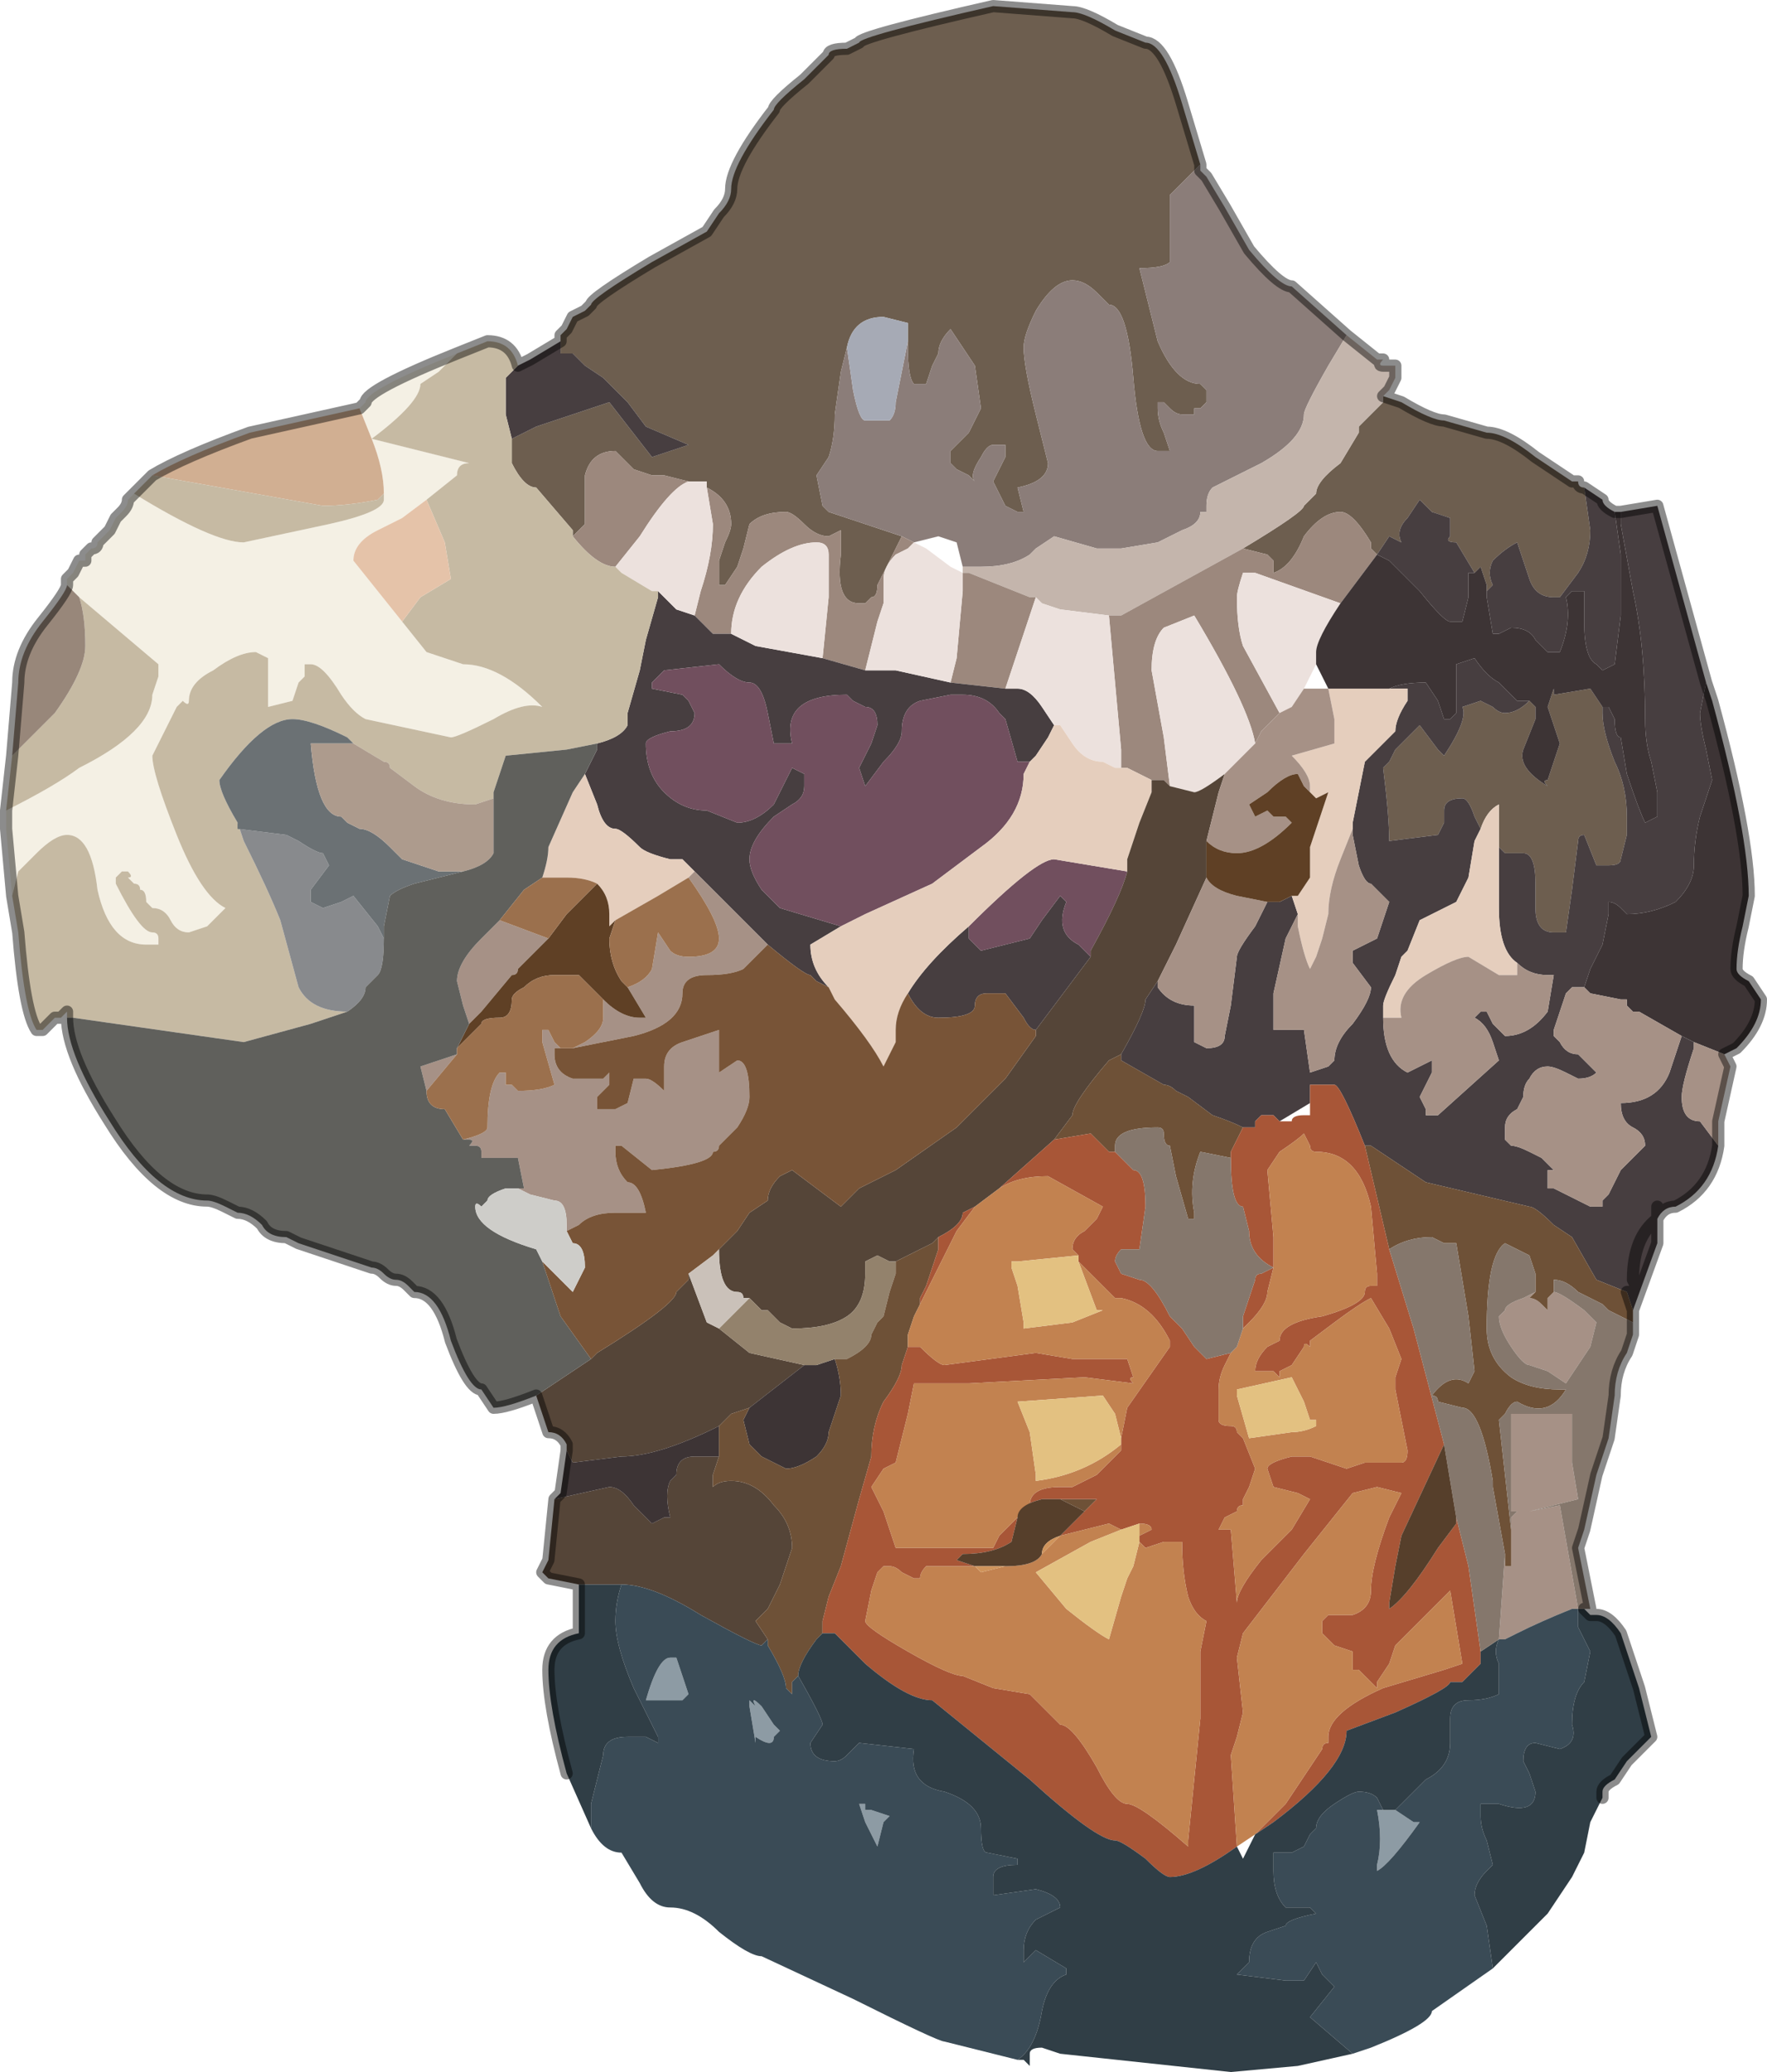 <?xml version="1.0" encoding="UTF-8" standalone="no"?>
<svg xmlns:xlink="http://www.w3.org/1999/xlink" height="17.0px" width="14.5px" xmlns="http://www.w3.org/2000/svg">
  <g transform="matrix(1.0, 0.0, 0.0, 1.0, 7.3, 7.15)">
    <path d="M-2.7 -4.35 L-2.7 -4.4 -2.65 -4.45 -2.6 -4.55 -2.5 -4.6 -2.45 -4.65 Q-2.45 -4.7 -1.95 -5.0 L-1.5 -5.25 -1.4 -5.4 Q-1.3 -5.5 -1.3 -5.6 -1.3 -5.8 -0.95 -6.25 -0.95 -6.3 -0.7 -6.5 L-0.5 -6.7 Q-0.5 -6.75 -0.35 -6.75 -0.25 -6.8 -0.25 -6.8 -0.25 -6.85 0.85 -7.1 L1.5 -7.05 Q1.6 -7.05 1.85 -6.9 L2.1 -6.8 Q2.25 -6.8 2.4 -6.3 L2.55 -5.8 2.55 -5.8 2.3 -5.55 2.3 -5.0 Q2.25 -4.95 2.05 -4.95 L2.2 -4.35 Q2.35 -4.0 2.55 -4.0 L2.6 -3.95 2.6 -3.85 2.55 -3.8 2.5 -3.8 2.5 -3.75 2.4 -3.75 Q2.35 -3.75 2.3 -3.8 L2.25 -3.85 2.2 -3.85 2.2 -3.8 Q2.2 -3.7 2.25 -3.6 L2.3 -3.45 2.2 -3.45 Q2.05 -3.45 2.0 -4.05 1.95 -4.65 1.8 -4.65 L1.7 -4.75 Q1.6 -4.85 1.5 -4.85 1.35 -4.85 1.2 -4.6 1.1 -4.4 1.1 -4.3 1.1 -4.15 1.2 -3.75 L1.3 -3.35 Q1.3 -3.2 1.05 -3.15 L1.1 -2.95 Q1.05 -2.95 1.05 -2.95 L0.95 -3.0 0.85 -3.2 0.9 -3.3 0.95 -3.4 0.95 -3.5 Q0.95 -3.5 0.85 -3.5 0.8 -3.5 0.75 -3.4 0.65 -3.25 0.7 -3.2 L0.65 -3.25 0.55 -3.3 0.5 -3.35 0.5 -3.45 0.65 -3.6 0.75 -3.8 0.7 -4.15 0.5 -4.45 Q0.4 -4.35 0.4 -4.25 L0.35 -4.15 0.3 -4.0 0.2 -4.0 Q0.15 -4.05 0.15 -4.3 L0.15 -4.35 0.15 -4.5 -0.05 -4.55 Q-0.3 -4.55 -0.35 -4.3 L-0.4 -4.1 -0.45 -3.75 Q-0.45 -3.55 -0.5 -3.4 L-0.6 -3.25 -0.55 -3.0 -0.5 -2.95 -0.35 -2.9 0.1 -2.75 0.05 -2.65 -0.1 -2.35 Q-0.1 -2.25 -0.15 -2.25 L-0.2 -2.2 -0.25 -2.2 Q-0.45 -2.2 -0.4 -2.6 L-0.4 -2.8 -0.5 -2.75 Q-0.6 -2.75 -0.7 -2.85 -0.8 -2.95 -0.85 -2.95 -1.05 -2.95 -1.15 -2.85 L-1.2 -2.65 -1.25 -2.5 -1.35 -2.35 -1.4 -2.35 -1.4 -2.55 -1.35 -2.7 Q-1.3 -2.8 -1.3 -2.85 -1.3 -3.05 -1.5 -3.15 L-1.5 -3.2 -1.6 -3.2 -1.65 -3.2 -1.85 -3.25 -1.95 -3.25 -2.1 -3.3 -2.15 -3.35 -2.25 -3.45 Q-2.45 -3.45 -2.5 -3.25 L-2.5 -2.85 -2.6 -2.75 -2.6 -2.8 -2.9 -3.15 Q-3.0 -3.15 -3.1 -3.35 L-3.1 -3.55 -3.1 -3.55 Q-2.9 -3.65 -2.9 -3.65 L-2.3 -3.85 -1.95 -3.4 -1.8 -3.45 -1.65 -3.5 -2.0 -3.65 -2.15 -3.85 -2.35 -4.05 -2.5 -4.15 -2.6 -4.25 -2.7 -4.25 -2.7 -4.35 M4.05 -3.9 L4.2 -3.85 Q4.45 -3.7 4.55 -3.7 L4.9 -3.6 Q5.05 -3.6 5.3 -3.4 L5.6 -3.2 5.65 -3.2 Q5.65 -3.15 5.7 -3.15 L5.7 -3.15 5.75 -2.8 Q5.75 -2.6 5.65 -2.45 L5.5 -2.25 5.45 -2.25 Q5.3 -2.25 5.25 -2.4 L5.15 -2.7 Q5.05 -2.65 4.95 -2.55 4.9 -2.45 4.95 -2.35 L4.9 -2.3 4.9 -2.35 4.85 -2.5 4.8 -2.45 4.65 -2.7 Q4.55 -2.7 4.6 -2.75 L4.6 -2.9 4.45 -2.95 4.35 -3.05 4.25 -2.9 Q4.15 -2.8 4.2 -2.7 L4.1 -2.75 4.0 -2.6 4.0 -2.6 3.95 -2.65 3.95 -2.7 Q3.8 -2.95 3.7 -2.95 3.55 -2.95 3.4 -2.75 3.3 -2.5 3.15 -2.45 L3.15 -2.55 3.1 -2.6 2.9 -2.65 Q3.4 -2.95 3.4 -3.0 L3.45 -3.05 3.5 -3.1 Q3.5 -3.2 3.7 -3.35 L3.85 -3.6 3.85 -3.65 3.9 -3.7 3.95 -3.75 4.0 -3.8 4.05 -3.85 4.05 -3.9 M5.25 -1.4 L5.3 -1.35 5.3 -1.25 5.2 -1.0 Q5.15 -0.85 5.4 -0.7 5.35 -0.75 5.4 -0.75 L5.5 -1.05 5.45 -1.2 5.4 -1.35 5.45 -1.5 5.45 -1.45 5.75 -1.5 5.85 -1.35 5.85 -1.3 Q5.85 -1.15 5.95 -0.9 6.05 -0.7 6.05 -0.45 L6.05 -0.3 6.0 -0.1 Q6.0 -0.05 5.9 -0.05 L5.8 -0.05 5.7 -0.3 Q5.65 -0.3 5.65 -0.25 L5.6 0.15 5.55 0.5 5.45 0.5 Q5.3 0.5 5.3 0.3 L5.3 0.1 Q5.3 -0.15 5.2 -0.15 L5.05 -0.15 5.0 -0.2 5.0 -0.45 Q5.0 -0.5 5.0 -0.5 L5.0 -0.55 Q4.9 -0.5 4.85 -0.35 L4.8 -0.45 Q4.75 -0.6 4.7 -0.6 4.55 -0.6 4.55 -0.5 L4.55 -0.4 4.5 -0.3 4.1 -0.25 Q4.1 -0.45 4.05 -0.85 L4.1 -0.9 4.15 -1.0 4.35 -1.2 4.5 -1.0 4.55 -0.95 Q4.75 -1.25 4.7 -1.35 L4.85 -1.4 4.95 -1.35 Q5.0 -1.3 5.05 -1.3 5.15 -1.3 5.25 -1.4" fill="#6d5e4f" fill-rule="evenodd" stroke="none"/>
    <path d="M2.55 -5.8 L2.55 -5.75 2.6 -5.7 2.75 -5.45 2.95 -5.1 Q3.2 -4.8 3.3 -4.8 L3.75 -4.4 3.6 -4.15 Q3.4 -3.8 3.4 -3.75 3.4 -3.55 3.05 -3.35 L2.65 -3.15 Q2.6 -3.1 2.6 -3.0 L2.6 -2.95 2.55 -2.95 Q2.55 -2.85 2.4 -2.8 L2.2 -2.7 1.9 -2.65 1.7 -2.65 1.35 -2.75 1.2 -2.65 1.15 -2.6 Q1.0 -2.5 0.75 -2.5 L0.6 -2.5 0.55 -2.7 0.4 -2.75 0.2 -2.7 0.1 -2.75 -0.35 -2.9 -0.5 -2.95 -0.55 -3.0 -0.6 -3.25 -0.5 -3.4 Q-0.45 -3.55 -0.45 -3.75 L-0.4 -4.1 -0.35 -4.3 -0.3 -3.95 Q-0.25 -3.7 -0.2 -3.7 L0.0 -3.7 Q0.05 -3.75 0.05 -3.85 L0.15 -4.35 0.15 -4.3 Q0.15 -4.05 0.2 -4.0 L0.3 -4.0 0.35 -4.15 0.4 -4.25 Q0.4 -4.35 0.5 -4.45 L0.7 -4.15 0.75 -3.8 0.65 -3.6 0.5 -3.45 0.5 -3.35 0.55 -3.3 0.65 -3.25 0.7 -3.2 Q0.65 -3.25 0.75 -3.4 0.8 -3.5 0.85 -3.5 0.95 -3.5 0.95 -3.5 L0.95 -3.4 0.9 -3.3 0.85 -3.2 0.95 -3.0 1.05 -2.95 Q1.05 -2.95 1.1 -2.95 L1.05 -3.15 Q1.3 -3.2 1.3 -3.35 L1.2 -3.75 Q1.1 -4.15 1.1 -4.3 1.1 -4.4 1.2 -4.6 1.35 -4.85 1.5 -4.85 1.6 -4.85 1.7 -4.75 L1.8 -4.65 Q1.95 -4.65 2.0 -4.05 2.05 -3.45 2.2 -3.45 L2.3 -3.45 2.25 -3.6 Q2.2 -3.7 2.2 -3.8 L2.2 -3.85 2.25 -3.85 2.3 -3.8 Q2.35 -3.75 2.4 -3.75 L2.5 -3.75 2.5 -3.8 2.55 -3.8 2.6 -3.85 2.6 -3.95 2.55 -4.0 Q2.35 -4.0 2.2 -4.35 L2.05 -4.95 Q2.25 -4.95 2.3 -5.0 L2.3 -5.55 2.55 -5.8 2.55 -5.8" fill="#8b7d79" fill-rule="evenodd" stroke="none"/>
    <path d="M3.75 -4.4 L4.0 -4.2 4.05 -4.2 Q4.0 -4.15 4.05 -4.15 L4.15 -4.15 4.15 -4.05 4.1 -3.95 4.05 -3.9 4.05 -3.85 4.0 -3.8 3.95 -3.75 3.9 -3.7 3.85 -3.65 3.85 -3.6 3.7 -3.35 Q3.5 -3.2 3.5 -3.1 L3.45 -3.05 3.4 -3.0 Q3.4 -2.95 2.9 -2.65 L1.9 -2.1 1.8 -2.1 1.4 -2.15 1.25 -2.2 1.2 -2.25 1.15 -2.25 0.9 -2.35 0.65 -2.45 Q0.65 -2.45 0.6 -2.45 L0.6 -2.5 0.75 -2.5 Q1.0 -2.5 1.15 -2.6 L1.2 -2.65 1.35 -2.75 1.7 -2.65 1.9 -2.65 2.2 -2.7 2.4 -2.8 Q2.55 -2.85 2.55 -2.95 L2.6 -2.95 2.6 -3.0 Q2.6 -3.1 2.65 -3.15 L3.05 -3.35 Q3.4 -3.55 3.4 -3.75 3.4 -3.8 3.6 -4.15 L3.75 -4.4" fill="#c4b5ac" fill-rule="evenodd" stroke="none"/>
    <path d="M-2.6 -2.75 L-2.5 -2.85 -2.5 -3.25 Q-2.45 -3.45 -2.25 -3.45 L-2.15 -3.35 -2.1 -3.3 -1.95 -3.25 -1.85 -3.25 -1.65 -3.2 Q-1.8 -3.15 -2.05 -2.75 L-2.25 -2.5 Q-2.4 -2.5 -2.6 -2.75 M-1.5 -3.15 Q-1.3 -3.05 -1.3 -2.85 -1.3 -2.8 -1.35 -2.7 L-1.4 -2.55 -1.4 -2.35 -1.35 -2.35 -1.25 -2.5 -1.2 -2.65 -1.15 -2.85 Q-1.05 -2.95 -0.85 -2.95 -0.8 -2.95 -0.7 -2.85 -0.6 -2.75 -0.5 -2.75 L-0.4 -2.8 -0.4 -2.6 Q-0.45 -2.2 -0.25 -2.2 L-0.2 -2.2 -0.15 -2.25 Q-0.1 -2.25 -0.1 -2.35 L0.05 -2.65 0.1 -2.75 0.2 -2.7 0.15 -2.65 0.05 -2.6 Q-0.05 -2.5 -0.05 -2.4 L-0.05 -2.2 -0.1 -2.05 -0.2 -1.65 -0.55 -1.75 -0.5 -2.25 -0.5 -2.6 Q-0.5 -2.7 -0.6 -2.7 -0.8 -2.7 -1.05 -2.5 -1.3 -2.25 -1.3 -1.95 L-1.3 -1.95 -1.45 -1.95 -1.6 -2.1 -1.55 -2.3 Q-1.45 -2.6 -1.45 -2.85 L-1.5 -3.15 M2.9 -2.65 L3.1 -2.6 3.15 -2.55 3.15 -2.45 Q3.3 -2.5 3.4 -2.75 3.55 -2.95 3.7 -2.95 3.8 -2.95 3.95 -2.7 L3.95 -2.65 4.0 -2.6 3.85 -2.4 3.7 -2.2 3.7 -2.2 3.0 -2.45 2.9 -2.45 Q2.85 -2.3 2.85 -2.25 2.85 -2.0 2.9 -1.85 L3.2 -1.3 3.05 -1.15 3.0 -1.05 Q2.95 -1.35 2.5 -2.1 L2.25 -2.0 Q2.15 -1.9 2.15 -1.65 L2.25 -1.1 2.3 -0.7 2.25 -0.75 2.15 -0.75 1.95 -0.85 1.9 -0.85 1.9 -1.0 1.8 -2.1 1.9 -2.1 2.9 -2.65 M0.6 -2.45 Q0.65 -2.45 0.65 -2.45 L0.9 -2.35 1.15 -2.25 1.2 -2.25 0.95 -1.5 0.5 -1.55 0.55 -1.75 0.6 -2.3 0.6 -2.45" fill="#9c887d" fill-rule="evenodd" stroke="none"/>
    <path d="M5.7 -3.15 L5.85 -3.05 Q5.85 -3.0 5.95 -2.95 L6.0 -2.6 6.0 -2.1 5.95 -1.7 5.85 -1.65 5.8 -1.7 Q5.7 -1.75 5.7 -2.05 L5.7 -2.3 5.6 -2.3 5.55 -2.25 5.55 -2.25 Q5.6 -2.05 5.5 -1.8 L5.4 -1.8 5.4 -1.8 5.3 -1.9 Q5.25 -2.0 5.1 -2.0 L5.0 -1.95 4.95 -1.95 4.9 -2.25 4.9 -2.35 4.9 -2.3 4.95 -2.35 Q4.9 -2.45 4.95 -2.55 5.05 -2.65 5.15 -2.7 L5.25 -2.4 Q5.3 -2.25 5.45 -2.25 L5.5 -2.25 5.65 -2.45 Q5.75 -2.6 5.75 -2.8 L5.7 -3.15 M6.0 -2.95 L6.3 -3.0 6.7 -1.55 6.65 -1.3 Q6.65 -1.2 6.7 -1.0 L6.75 -0.75 6.7 -0.6 6.65 -0.45 Q6.6 -0.25 6.6 -0.05 6.6 0.1 6.45 0.25 6.25 0.35 6.05 0.35 L6.0 0.3 Q5.95 0.25 5.9 0.25 5.9 0.25 5.9 0.35 L5.85 0.6 5.75 0.8 5.7 0.95 5.6 0.95 5.55 1.0 5.45 1.3 5.45 1.35 5.5 1.4 Q5.55 1.5 5.65 1.5 L5.8 1.65 Q5.75 1.7 5.65 1.7 L5.55 1.65 Q5.45 1.6 5.4 1.6 5.3 1.6 5.25 1.7 5.2 1.75 5.2 1.85 L5.15 1.95 Q5.05 2.0 5.05 2.1 L5.05 2.2 5.1 2.25 Q5.15 2.25 5.25 2.3 L5.35 2.35 5.4 2.4 5.45 2.45 Q5.35 2.45 5.4 2.45 L5.4 2.6 5.45 2.6 5.75 2.75 5.85 2.75 5.85 2.7 5.9 2.65 5.95 2.55 6.0 2.45 6.05 2.4 6.1 2.35 6.2 2.25 Q6.2 2.15 6.1 2.1 6.0 2.05 6.0 1.9 6.3 1.9 6.4 1.65 L6.5 1.35 6.6 1.4 6.6 1.45 Q6.5 1.75 6.5 1.85 6.5 2.05 6.65 2.05 L6.8 2.25 Q6.75 2.6 6.45 2.75 6.35 2.75 6.3 2.85 L6.3 3.05 6.1 3.6 6.05 3.45 5.8 3.35 5.6 3.0 5.45 2.9 Q5.3 2.75 5.25 2.75 L4.4 2.55 3.95 2.25 3.9 2.25 Q3.7 1.75 3.65 1.75 L3.45 1.75 3.45 1.9 3.2 2.05 3.15 2.0 3.05 2.0 3.0 2.05 3.0 2.1 2.95 2.1 2.9 2.1 Q2.8 2.05 2.65 2.0 L2.45 1.85 2.35 1.8 Q2.3 1.75 2.25 1.75 L1.9 1.55 1.9 1.5 Q2.1 1.15 2.1 1.05 L2.2 0.9 2.2 0.95 Q2.3 1.1 2.5 1.1 L2.5 1.4 2.6 1.45 Q2.75 1.45 2.75 1.35 L2.8 1.1 2.85 0.7 Q2.85 0.65 3.0 0.45 L3.1 0.25 3.2 0.25 3.3 0.2 3.35 0.35 3.25 0.55 3.15 1.0 3.15 1.3 3.25 1.3 3.4 1.3 3.45 1.65 3.6 1.6 3.65 1.55 Q3.65 1.4 3.8 1.25 3.95 1.05 3.95 0.95 L3.8 0.75 3.8 0.65 4.0 0.55 4.05 0.4 4.1 0.25 3.95 0.1 Q3.9 0.1 3.85 -0.05 L3.8 -0.3 3.8 -0.35 3.8 -0.4 3.9 -0.9 4.05 -1.05 4.1 -1.1 4.15 -1.15 Q4.15 -1.25 4.25 -1.4 L4.25 -1.5 4.1 -1.5 Q4.2 -1.55 4.4 -1.55 L4.5 -1.4 4.55 -1.25 4.6 -1.25 4.65 -1.3 4.65 -1.7 4.8 -1.75 Q4.9 -1.6 5.0 -1.55 L5.1 -1.45 5.15 -1.4 Q5.15 -1.4 5.2 -1.4 L5.25 -1.4 Q5.15 -1.3 5.05 -1.3 5.0 -1.3 4.95 -1.35 L4.85 -1.4 4.7 -1.35 Q4.75 -1.25 4.55 -0.95 L4.5 -1.0 4.35 -1.2 4.15 -1.0 4.1 -0.9 4.05 -0.85 Q4.1 -0.45 4.1 -0.25 L4.5 -0.3 4.55 -0.4 4.55 -0.5 Q4.55 -0.6 4.7 -0.6 4.75 -0.6 4.8 -0.45 L4.85 -0.35 4.8 -0.25 4.75 0.05 4.7 0.15 4.65 0.25 4.35 0.4 4.25 0.65 4.2 0.7 4.15 0.85 Q4.05 1.05 4.05 1.1 L4.05 1.2 Q4.05 1.55 4.25 1.65 4.35 1.6 4.45 1.55 L4.45 1.65 4.4 1.75 4.35 1.85 4.4 1.95 4.4 2.0 4.5 2.0 5.0 1.55 4.95 1.4 Q4.9 1.25 4.8 1.2 L4.85 1.15 4.9 1.15 4.95 1.25 5.05 1.35 Q5.25 1.35 5.4 1.15 L5.45 0.85 5.4 0.85 Q5.25 0.85 5.15 0.75 5.0 0.65 5.0 0.3 L5.0 -0.2 5.05 -0.15 5.2 -0.15 Q5.3 -0.15 5.3 0.1 L5.3 0.3 Q5.3 0.5 5.45 0.5 L5.55 0.5 5.6 0.15 5.65 -0.25 Q5.65 -0.3 5.7 -0.3 L5.8 -0.05 5.9 -0.05 Q6.0 -0.05 6.0 -0.1 L6.05 -0.3 6.05 -0.45 Q6.05 -0.7 5.95 -0.9 5.85 -1.15 5.85 -1.3 L5.85 -1.35 5.9 -1.35 5.95 -1.25 Q5.95 -1.1 6.0 -1.1 L6.05 -0.8 Q6.15 -0.5 6.2 -0.4 L6.3 -0.45 6.3 -0.65 6.25 -0.9 Q6.2 -1.05 6.2 -1.25 6.2 -1.85 6.1 -2.3 L6.0 -2.85 6.0 -2.95 M-3.05 -4.15 L-2.95 -4.2 -2.7 -4.35 -2.7 -4.25 -2.6 -4.25 -2.5 -4.15 -2.35 -4.05 -2.15 -3.85 -2.0 -3.65 -1.65 -3.5 -1.8 -3.45 -1.95 -3.4 -2.3 -3.85 -2.9 -3.65 Q-2.9 -3.65 -3.1 -3.55 L-3.1 -3.55 -3.15 -3.75 -3.15 -4.05 -3.05 -4.15 M4.0 -2.6 L4.0 -2.6 4.1 -2.75 4.2 -2.7 Q4.15 -2.8 4.25 -2.9 L4.35 -3.05 4.45 -2.95 4.6 -2.9 4.6 -2.75 Q4.55 -2.7 4.65 -2.7 L4.8 -2.45 4.8 -2.45 4.75 -2.45 4.75 -2.25 4.7 -2.05 4.6 -2.05 Q4.55 -2.05 4.35 -2.3 L4.1 -2.55 4.0 -2.6 M0.5 -1.55 L0.95 -1.5 1.05 -1.5 Q1.15 -1.5 1.25 -1.35 L1.35 -1.2 1.3 -1.1 1.2 -0.95 1.15 -0.9 1.05 -0.9 0.95 -1.25 0.9 -1.3 Q0.8 -1.45 0.6 -1.45 L0.5 -1.45 0.25 -1.4 Q0.1 -1.35 0.1 -1.15 0.1 -1.05 -0.05 -0.9 L-0.2 -0.7 -0.25 -0.85 -0.15 -1.05 -0.1 -1.2 Q-0.1 -1.35 -0.2 -1.35 L-0.3 -1.4 -0.35 -1.45 Q-0.9 -1.45 -0.8 -1.05 L-0.95 -1.05 -1.0 -1.3 Q-1.05 -1.55 -1.15 -1.55 -1.25 -1.55 -1.4 -1.7 L-1.85 -1.65 -1.95 -1.55 -1.95 -1.5 -1.7 -1.45 -1.65 -1.4 -1.65 -1.4 -1.6 -1.3 Q-1.6 -1.15 -1.8 -1.15 -2.0 -1.1 -2.0 -1.05 -2.0 -0.8 -1.85 -0.65 -1.7 -0.5 -1.5 -0.5 L-1.25 -0.4 Q-1.1 -0.4 -0.95 -0.55 L-0.8 -0.85 -0.7 -0.8 -0.7 -0.7 Q-0.7 -0.6 -0.8 -0.55 L-0.95 -0.45 Q-1.15 -0.25 -1.15 -0.1 -1.15 0.0 -1.05 0.15 L-0.9 0.3 -0.4 0.45 Q-0.65 0.6 -0.65 0.6 -0.65 0.8 -0.5 0.95 L-0.6 0.9 Q-0.65 0.85 -0.65 0.85 -0.7 0.85 -1.0 0.6 L-1.6 0.0 -1.7 -0.1 -1.8 -0.1 Q-2.0 -0.15 -2.05 -0.2 -2.2 -0.35 -2.25 -0.35 -2.35 -0.35 -2.4 -0.55 L-2.5 -0.8 -2.4 -1.0 -2.4 -1.05 Q-2.2 -1.1 -2.15 -1.2 L-2.15 -1.3 -2.05 -1.65 -2.0 -1.9 -1.9 -2.25 -1.9 -2.3 -1.75 -2.15 -1.75 -2.15 -1.6 -2.1 -1.45 -1.95 -1.3 -1.95 -1.1 -1.85 -0.55 -1.75 -0.2 -1.65 0.05 -1.65 0.5 -1.55 0.5 -1.55 M0.15 1.0 Q0.3 0.75 0.65 0.45 L0.65 0.55 0.75 0.65 1.15 0.55 1.25 0.4 1.4 0.2 1.45 0.25 Q1.35 0.5 1.55 0.6 L1.65 0.7 1.2 1.3 Q1.15 1.3 1.1 1.2 L0.95 1.0 0.8 1.0 Q0.7 1.0 0.7 1.1 0.7 1.2 0.4 1.2 0.25 1.2 0.15 1.0 M6.3 2.75 L6.3 2.85 Q6.1 3.0 6.1 3.35 L6.15 3.45 6.05 3.45 6.15 3.45 6.1 3.35 Q6.1 3.0 6.3 2.85 L6.3 2.75" fill="#473e40" fill-rule="evenodd" stroke="none"/>
    <path d="M-0.35 -4.3 Q-0.3 -4.55 -0.05 -4.55 L0.15 -4.5 0.15 -4.35 0.05 -3.85 Q0.05 -3.75 0.0 -3.7 L-0.2 -3.7 Q-0.25 -3.7 -0.3 -3.95 L-0.35 -4.3" fill="#a6aab5" fill-rule="evenodd" stroke="none"/>
    <path d="M-1.65 -3.2 L-1.6 -3.2 -1.5 -3.2 -1.5 -3.15 -1.45 -2.85 Q-1.45 -2.6 -1.55 -2.3 L-1.6 -2.1 -1.75 -2.15 -1.75 -2.15 -1.9 -2.3 -1.95 -2.3 -2.2 -2.45 -2.25 -2.5 -2.05 -2.75 Q-1.8 -3.15 -1.65 -3.2 M1.2 -2.25 L1.25 -2.2 1.4 -2.15 1.8 -2.1 1.9 -1.0 1.9 -0.85 1.85 -0.85 1.75 -0.9 Q1.6 -0.9 1.5 -1.05 L1.4 -1.2 1.35 -1.2 1.25 -1.35 Q1.15 -1.5 1.05 -1.5 L0.95 -1.5 1.2 -2.25 M0.2 -2.7 L0.3 -2.65 0.5 -2.5 0.6 -2.45 0.6 -2.3 0.55 -1.75 0.5 -1.55 0.5 -1.55 0.05 -1.65 -0.2 -1.65 -0.1 -2.05 -0.05 -2.2 -0.05 -2.4 Q-0.05 -2.5 0.05 -2.6 L0.15 -2.65 0.2 -2.7 M2.3 -0.7 L2.25 -1.1 2.15 -1.65 Q2.15 -1.9 2.25 -2.0 L2.5 -2.1 Q2.95 -1.35 3.0 -1.05 L2.75 -0.8 Q2.55 -0.65 2.5 -0.65 L2.3 -0.7 M3.2 -1.3 L2.9 -1.85 Q2.85 -2.0 2.85 -2.25 2.85 -2.3 2.9 -2.45 L3.0 -2.45 3.7 -2.2 3.7 -2.2 Q3.5 -1.9 3.5 -1.8 L3.5 -1.7 3.4 -1.5 3.3 -1.35 3.2 -1.3 M-1.3 -1.95 L-1.3 -1.95 Q-1.3 -2.25 -1.05 -2.5 -0.8 -2.7 -0.6 -2.7 -0.5 -2.7 -0.5 -2.6 L-0.5 -2.25 -0.55 -1.75 -1.1 -1.85 -1.3 -1.95" fill="#ece1dd" fill-rule="evenodd" stroke="none"/>
    <path d="M-0.4 0.45 L-0.9 0.3 -1.05 0.15 Q-1.15 0.0 -1.15 -0.1 -1.15 -0.25 -0.95 -0.45 L-0.8 -0.55 Q-0.7 -0.6 -0.7 -0.7 L-0.7 -0.8 -0.8 -0.85 -0.95 -0.55 Q-1.1 -0.4 -1.25 -0.4 L-1.5 -0.5 Q-1.7 -0.5 -1.85 -0.65 -2.0 -0.8 -2.0 -1.05 -2.0 -1.1 -1.8 -1.15 -1.6 -1.15 -1.6 -1.3 L-1.65 -1.4 -1.65 -1.4 -1.7 -1.45 -1.95 -1.5 -1.95 -1.55 -1.85 -1.65 -1.4 -1.7 Q-1.25 -1.55 -1.15 -1.55 -1.05 -1.55 -1.0 -1.3 L-0.95 -1.05 -0.8 -1.05 Q-0.9 -1.45 -0.35 -1.45 L-0.3 -1.4 -0.2 -1.35 Q-0.1 -1.35 -0.1 -1.2 L-0.15 -1.05 -0.25 -0.85 -0.2 -0.7 -0.05 -0.9 Q0.1 -1.05 0.1 -1.15 0.1 -1.35 0.25 -1.4 L0.5 -1.45 0.6 -1.45 Q0.8 -1.45 0.9 -1.3 L0.95 -1.25 1.05 -0.9 1.15 -0.9 1.15 -0.9 1.1 -0.8 Q1.1 -0.45 0.75 -0.2 L0.35 0.1 -0.2 0.35 Q-0.3 0.4 -0.4 0.45 M0.65 0.45 Q1.2 -0.1 1.35 -0.1 L1.95 0.0 Q1.9 0.2 1.65 0.65 L1.65 0.7 1.55 0.6 Q1.35 0.5 1.45 0.25 L1.4 0.2 1.25 0.4 1.15 0.55 0.75 0.65 0.65 0.55 0.65 0.45" fill="#714f5e" fill-rule="evenodd" stroke="none"/>
    <path d="M1.35 -1.2 L1.4 -1.2 1.5 -1.05 Q1.6 -0.9 1.75 -0.9 L1.85 -0.85 1.9 -0.85 1.95 -0.85 2.15 -0.75 2.15 -0.65 2.05 -0.4 2.0 -0.25 1.95 -0.1 1.95 0.0 1.35 -0.1 Q1.2 -0.1 0.65 0.45 0.3 0.75 0.15 1.0 0.05 1.15 0.05 1.3 L0.05 1.4 -0.05 1.6 Q-0.15 1.4 -0.45 1.05 L-0.5 0.95 Q-0.65 0.8 -0.65 0.6 -0.65 0.6 -0.4 0.45 -0.3 0.4 -0.2 0.35 L0.35 0.1 0.75 -0.2 Q1.1 -0.45 1.1 -0.8 L1.15 -0.9 1.15 -0.9 1.2 -0.95 1.3 -1.1 1.35 -1.2 M3.6 -1.5 L4.1 -1.5 4.25 -1.5 4.25 -1.4 Q4.15 -1.25 4.15 -1.15 L4.1 -1.1 4.05 -1.05 3.9 -0.9 3.8 -0.4 3.8 -0.35 3.7 -0.1 Q3.6 0.15 3.6 0.35 L3.55 0.55 3.5 0.7 3.45 0.8 Q3.4 0.7 3.35 0.45 L3.35 0.35 3.3 0.2 3.35 0.2 3.45 0.05 3.45 -0.2 3.6 -0.65 3.5 -0.6 3.45 -0.65 3.45 -0.7 Q3.45 -0.8 3.3 -0.95 L3.65 -1.05 3.65 -1.25 3.6 -1.5 M5.0 -0.2 L5.0 0.3 Q5.0 0.65 5.15 0.75 L5.15 0.85 5.0 0.85 4.75 0.7 Q4.65 0.7 4.4 0.85 4.15 1.0 4.2 1.2 L4.05 1.2 4.05 1.1 Q4.05 1.05 4.15 0.85 L4.2 0.7 4.25 0.65 4.35 0.4 4.65 0.25 4.7 0.15 4.75 0.05 4.8 -0.25 4.85 -0.35 Q4.9 -0.5 5.0 -0.55 L5.0 -0.5 Q5.0 -0.5 5.0 -0.45 L5.0 -0.2 M-2.5 -0.8 L-2.4 -0.55 Q-2.35 -0.35 -2.25 -0.35 -2.2 -0.35 -2.05 -0.2 -2.0 -0.15 -1.8 -0.1 L-1.7 -0.1 -1.6 0.0 -1.65 0.05 -1.9 0.2 -2.25 0.4 -2.3 0.45 -2.3 0.35 Q-2.3 0.2 -2.4 0.1 -2.5 0.05 -2.65 0.05 L-2.85 0.05 Q-2.8 -0.1 -2.8 -0.2 L-2.6 -0.65 -2.5 -0.8" fill="#e5cebd" fill-rule="evenodd" stroke="none"/>
    <path d="M-2.55 5.85 L-2.8 5.8 -2.85 5.75 -2.8 5.65 -2.75 5.15 -2.3 5.05 Q-2.2 5.05 -2.1 5.2 L-1.95 5.35 -1.85 5.3 -1.8 5.3 Q-1.85 5.1 -1.8 5.0 L-1.75 4.95 Q-1.75 4.8 -1.6 4.8 L-1.5 4.8 -1.4 4.8 -1.45 4.95 -1.45 5.05 Q-1.4 5.0 -1.3 5.0 -1.1 5.0 -0.95 5.2 -0.8 5.35 -0.8 5.55 L-0.85 5.7 -0.9 5.85 -1.0 6.05 -1.1 6.15 -1.0 6.3 -1.05 6.35 Q-1.1 6.35 -1.55 6.1 -1.95 5.85 -2.2 5.85 L-2.2 5.85 -2.55 5.85 M-2.65 4.75 L-2.65 4.7 Q-2.7 4.6 -2.8 4.6 L-2.9 4.3 -2.45 4.0 -2.4 3.95 Q-1.75 3.55 -1.75 3.45 L-1.7 3.4 -1.65 3.35 -1.65 3.3 -1.5 3.7 -1.4 3.75 -1.15 3.95 -0.7 4.05 -1.15 4.4 -1.3 4.45 -1.4 4.55 Q-1.9 4.8 -2.2 4.8 L-2.6 4.85 -2.65 4.75 M2.15 -0.75 L2.25 -0.75 2.3 -0.7 2.5 -0.65 Q2.55 -0.65 2.75 -0.8 L2.75 -0.8 2.7 -0.65 2.65 -0.45 2.6 -0.25 2.6 0.05 2.35 0.6 2.2 0.9 2.1 1.05 Q2.1 1.15 1.9 1.5 L1.8 1.55 Q1.5 1.9 1.5 2.0 L1.35 2.2 0.9 2.6 0.7 2.75 0.6 2.8 Q0.6 2.9 0.4 3.0 L0.35 3.05 0.05 3.2 Q0.05 3.2 0.0 3.2 L-0.1 3.15 -0.2 3.2 -0.2 3.3 Q-0.2 3.55 -0.35 3.65 -0.5 3.75 -0.8 3.75 L-0.9 3.7 -0.95 3.65 -1.0 3.6 Q-1.0 3.6 -1.05 3.6 L-1.1 3.55 -1.15 3.5 -1.15 3.5 -1.2 3.5 Q-1.2 3.45 -1.25 3.45 -1.4 3.45 -1.4 3.1 L-1.25 2.95 -1.15 2.8 -1.0 2.7 Q-1.0 2.6 -0.9 2.5 L-0.8 2.45 -0.4 2.75 -0.25 2.6 0.05 2.45 0.55 2.1 0.95 1.7 1.2 1.35 1.2 1.3 1.65 0.7 1.65 0.65 Q1.9 0.2 1.95 0.0 L1.95 -0.1 2.0 -0.25 2.05 -0.4 2.15 -0.65 2.15 -0.75" fill="#554538" fill-rule="evenodd" stroke="none"/>
    <path d="M5.95 -2.95 L6.0 -2.95 6.0 -2.85 6.1 -2.3 Q6.2 -1.85 6.2 -1.25 6.2 -1.05 6.25 -0.9 L6.3 -0.65 6.3 -0.45 6.2 -0.4 Q6.15 -0.5 6.05 -0.8 L6.0 -1.1 Q5.95 -1.1 5.95 -1.25 L5.9 -1.35 5.85 -1.35 5.75 -1.5 5.45 -1.45 5.45 -1.5 5.4 -1.35 5.45 -1.2 5.5 -1.05 5.4 -0.75 Q5.35 -0.75 5.4 -0.7 5.15 -0.85 5.2 -1.0 L5.3 -1.25 5.3 -1.35 5.25 -1.4 5.2 -1.4 Q5.15 -1.4 5.15 -1.4 L5.1 -1.45 5.0 -1.55 Q4.9 -1.6 4.8 -1.75 L4.65 -1.7 4.65 -1.3 4.6 -1.25 4.55 -1.25 4.5 -1.4 4.4 -1.55 Q4.2 -1.55 4.1 -1.5 L3.6 -1.5 3.6 -1.5 3.5 -1.7 3.5 -1.8 Q3.5 -1.9 3.7 -2.2 L3.85 -2.4 4.0 -2.6 4.1 -2.55 4.35 -2.3 Q4.55 -2.05 4.6 -2.05 L4.7 -2.05 4.75 -2.25 4.75 -2.45 4.8 -2.45 4.8 -2.45 4.85 -2.5 4.9 -2.35 4.9 -2.25 4.95 -1.95 5.0 -1.95 5.1 -2.0 Q5.25 -2.0 5.3 -1.9 L5.4 -1.8 5.4 -1.8 5.5 -1.8 Q5.6 -2.05 5.55 -2.25 L5.55 -2.25 5.6 -2.3 5.7 -2.3 5.7 -2.05 Q5.7 -1.75 5.8 -1.7 L5.85 -1.65 5.95 -1.7 6.0 -2.1 6.0 -2.6 5.95 -2.95 M6.7 -1.55 L6.75 -1.4 Q7.05 -0.3 7.05 0.2 L7.0 0.45 Q6.95 0.65 6.95 0.8 6.95 0.85 7.05 0.9 L7.15 1.05 Q7.15 1.25 6.95 1.45 L6.85 1.5 6.6 1.4 6.5 1.35 6.15 1.15 6.1 1.15 6.05 1.1 6.05 1.05 6.0 1.05 5.75 1.0 5.7 0.95 5.75 0.8 5.85 0.6 5.9 0.35 Q5.9 0.25 5.9 0.25 5.95 0.25 6.0 0.3 L6.05 0.35 Q6.25 0.35 6.45 0.25 6.6 0.1 6.6 -0.05 6.6 -0.25 6.65 -0.45 L6.7 -0.6 6.75 -0.75 6.7 -1.0 Q6.65 -1.2 6.65 -1.3 L6.7 -1.55 M-2.75 5.15 L-2.7 5.1 -2.65 4.75 -2.6 4.85 -2.2 4.8 Q-1.9 4.8 -1.4 4.55 L-1.4 4.8 -1.5 4.8 -1.6 4.8 Q-1.75 4.8 -1.75 4.95 L-1.8 5.0 Q-1.85 5.1 -1.8 5.3 L-1.85 5.3 -1.95 5.35 -2.1 5.2 Q-2.2 5.05 -2.3 5.05 L-2.75 5.15 M-1.15 4.4 L-0.7 4.05 -0.6 4.05 -0.45 4.0 Q-0.4 4.15 -0.4 4.3 L-0.45 4.45 -0.5 4.6 Q-0.5 4.7 -0.6 4.8 -0.75 4.9 -0.85 4.9 L-1.05 4.8 -1.15 4.7 -1.2 4.5 -1.15 4.4" fill="#3d3435" fill-rule="evenodd" stroke="none"/>
    <path d="M6.85 1.5 L6.9 1.6 6.8 2.05 6.8 2.25 6.65 2.05 Q6.5 2.05 6.5 1.85 6.5 1.75 6.6 1.45 L6.6 1.4 6.85 1.5 M3.0 -1.05 L3.05 -1.15 3.2 -1.3 3.3 -1.35 3.4 -1.5 3.5 -1.5 3.6 -1.5 3.65 -1.25 3.65 -1.05 3.3 -0.95 Q3.45 -0.8 3.45 -0.7 L3.45 -0.65 3.4 -0.7 3.35 -0.8 Q3.25 -0.8 3.1 -0.65 L2.95 -0.55 3.0 -0.45 3.1 -0.5 3.15 -0.45 3.25 -0.45 3.3 -0.4 Q3.05 -0.15 2.85 -0.15 2.7 -0.15 2.6 -0.25 L2.65 -0.45 2.7 -0.65 2.75 -0.8 2.75 -0.8 3.0 -1.05 M3.35 0.35 L3.35 0.45 Q3.4 0.7 3.45 0.8 L3.5 0.7 3.55 0.55 3.6 0.35 Q3.6 0.15 3.7 -0.1 L3.8 -0.35 3.8 -0.3 3.85 -0.05 Q3.9 0.1 3.95 0.1 L4.1 0.25 4.05 0.4 4.0 0.55 3.8 0.65 3.8 0.75 3.95 0.95 Q3.95 1.05 3.8 1.25 3.65 1.4 3.65 1.55 L3.6 1.6 3.45 1.65 3.4 1.3 3.25 1.3 3.15 1.3 3.15 1.0 3.25 0.55 3.35 0.35 M5.15 0.75 Q5.25 0.85 5.4 0.85 L5.45 0.85 5.4 1.15 Q5.25 1.35 5.05 1.35 L4.95 1.25 4.9 1.15 4.85 1.15 4.8 1.2 Q4.9 1.25 4.95 1.4 L5.0 1.55 4.5 2.0 4.4 2.0 4.4 1.95 4.35 1.85 4.4 1.75 4.45 1.65 4.45 1.55 Q4.35 1.6 4.25 1.65 4.05 1.55 4.05 1.2 L4.2 1.2 Q4.15 1.0 4.4 0.85 4.65 0.7 4.75 0.7 L5.0 0.85 5.15 0.85 5.15 0.75 M-1.6 0.0 L-1.0 0.6 -1.2 0.8 Q-1.3 0.85 -1.5 0.85 -1.7 0.85 -1.7 1.0 -1.7 1.25 -2.1 1.35 L-2.6 1.45 -2.5 1.4 Q-2.35 1.3 -2.35 1.2 L-2.35 1.05 Q-2.2 1.2 -2.05 1.2 L-2.0 1.2 -2.15 0.95 Q-2.0 0.9 -1.95 0.8 L-1.9 0.5 -1.8 0.65 Q-1.75 0.7 -1.65 0.7 -1.4 0.7 -1.4 0.55 -1.4 0.4 -1.65 0.05 L-1.6 0.0 M-2.7 1.45 L-2.7 1.45 -2.75 1.45 -2.75 1.5 Q-2.75 1.65 -2.6 1.7 L-2.35 1.7 -2.3 1.65 -2.3 1.75 -2.4 1.85 -2.4 1.95 -2.25 1.95 Q-2.25 1.95 -2.15 1.9 L-2.1 1.7 -2.0 1.7 Q-1.95 1.7 -1.85 1.8 L-1.85 1.6 Q-1.85 1.45 -1.7 1.4 L-1.4 1.3 -1.4 1.65 -1.25 1.55 Q-1.15 1.55 -1.15 1.85 -1.15 1.95 -1.25 2.1 L-1.4 2.25 Q-1.4 2.3 -1.45 2.3 -1.45 2.25 -1.45 2.3 -1.45 2.4 -1.95 2.45 L-2.2 2.25 -2.25 2.25 -2.25 2.3 Q-2.25 2.45 -2.15 2.55 -2.05 2.55 -2.0 2.8 L-2.25 2.8 Q-2.45 2.8 -2.55 2.9 L-2.65 2.95 -2.65 2.9 Q-2.65 2.7 -2.75 2.7 L-2.95 2.65 -3.05 2.6 -3.0 2.6 -3.05 2.35 -3.35 2.35 -3.35 2.3 Q-3.35 2.25 -3.4 2.25 -3.45 2.25 -3.45 2.25 -3.4 2.2 -3.45 2.2 L-3.5 2.2 Q-3.3 2.15 -3.3 2.1 -3.3 1.75 -3.2 1.65 L-3.15 1.65 -3.15 1.75 -3.1 1.75 -3.05 1.8 -3.05 1.8 Q-2.85 1.8 -2.75 1.75 L-2.85 1.4 -2.85 1.3 -2.8 1.3 -2.75 1.4 -2.7 1.45 M-3.2 0.4 L-2.8 0.55 -3.05 0.8 Q-3.05 0.85 -3.1 0.85 -3.1 0.8 -3.1 0.85 L-3.35 1.15 -3.45 1.25 -3.5 1.1 -3.55 0.9 Q-3.55 0.75 -3.35 0.55 L-3.2 0.4 M-3.55 1.5 L-3.8 1.8 -3.85 1.6 -3.7 1.55 -3.55 1.5 M2.2 0.9 L2.35 0.6 2.6 0.05 Q2.65 0.15 2.85 0.2 L3.1 0.25 3.0 0.45 Q2.85 0.65 2.85 0.7 L2.8 1.1 2.75 1.35 Q2.75 1.45 2.6 1.45 L2.5 1.4 2.5 1.1 Q2.3 1.1 2.2 0.95 L2.2 0.9 M5.7 0.95 L5.75 1.0 6.0 1.05 6.05 1.05 6.05 1.1 6.1 1.15 6.15 1.15 6.5 1.35 6.4 1.65 Q6.3 1.9 6.0 1.9 6.0 2.05 6.1 2.1 6.2 2.15 6.2 2.25 L6.1 2.35 6.05 2.4 6.0 2.45 5.95 2.55 5.9 2.65 5.85 2.7 5.85 2.75 5.75 2.75 5.45 2.6 5.4 2.6 5.4 2.45 Q5.35 2.45 5.45 2.45 L5.4 2.4 5.35 2.35 5.25 2.3 Q5.15 2.25 5.1 2.25 L5.05 2.2 5.05 2.1 Q5.05 2.0 5.15 1.95 L5.2 1.85 Q5.2 1.75 5.25 1.7 5.3 1.6 5.4 1.6 5.45 1.6 5.55 1.65 L5.65 1.7 Q5.75 1.7 5.8 1.65 L5.65 1.5 Q5.55 1.5 5.5 1.4 L5.45 1.35 5.45 1.3 5.55 1.0 5.6 0.95 5.7 0.95 M5.1 5.45 L5.1 5.3 5.15 5.25 5.1 5.25 5.1 4.45 5.6 4.45 5.6 4.85 5.65 5.15 5.25 5.25 5.5 5.2 5.65 6.05 5.6 6.05 Q5.35 6.15 5.15 6.25 L5.05 6.3 5.0 6.3 5.05 5.6 5.05 5.7 5.1 5.7 5.1 5.45 M5.3 3.45 L5.25 3.5 Q5.3 3.5 5.35 3.55 L5.4 3.6 5.4 3.5 5.45 3.45 Q5.5 3.45 5.7 3.6 L5.8 3.7 5.75 3.9 5.65 4.05 5.55 4.2 5.4 4.1 5.25 4.05 Q5.2 4.05 5.1 3.9 5.0 3.75 5.0 3.65 5.0 3.6 5.0 3.65 L5.05 3.6 Q5.05 3.55 5.2 3.5 L5.3 3.45" fill="#a69186" fill-rule="evenodd" stroke="none"/>
    <path d="M3.45 -0.65 L3.5 -0.6 3.6 -0.65 3.45 -0.2 3.45 0.05 3.35 0.2 3.3 0.2 3.2 0.25 3.1 0.25 2.85 0.2 Q2.65 0.15 2.6 0.05 L2.6 -0.25 Q2.7 -0.15 2.85 -0.15 3.05 -0.15 3.3 -0.4 L3.25 -0.45 3.15 -0.45 3.1 -0.5 3.0 -0.45 2.95 -0.55 3.1 -0.65 Q3.25 -0.8 3.35 -0.8 L3.4 -0.7 3.45 -0.65 M-2.4 0.1 Q-2.3 0.2 -2.3 0.35 L-2.3 0.45 -2.25 0.4 -2.3 0.55 Q-2.3 0.75 -2.2 0.9 L-2.15 0.95 -2.0 1.2 -2.05 1.2 Q-2.2 1.2 -2.35 1.05 L-2.4 1.0 -2.55 0.85 -2.75 0.85 Q-2.9 0.85 -3.0 0.95 -3.1 1.0 -3.1 1.05 -3.1 1.2 -3.2 1.2 -3.35 1.2 -3.35 1.25 L-3.55 1.45 -3.5 1.35 -3.45 1.25 -3.45 1.25 -3.35 1.15 -3.1 0.85 Q-3.1 0.8 -3.1 0.85 -3.05 0.85 -3.05 0.8 L-2.8 0.55 -2.65 0.35 -2.4 0.1" fill="#5f4025" fill-rule="evenodd" stroke="none"/>
    <path d="M-7.2 0.2 L-7.25 -0.35 -7.25 -0.5 Q-6.85 -0.7 -6.65 -0.85 -6.05 -1.15 -6.05 -1.45 L-6.0 -1.6 -6.0 -1.7 -6.65 -2.25 -6.75 -2.35 -6.75 -2.4 -6.7 -2.45 -6.65 -2.55 -6.6 -2.55 Q-6.6 -2.55 -6.6 -2.6 L-6.55 -2.65 Q-6.5 -2.65 -6.5 -2.7 L-6.4 -2.8 -6.35 -2.9 -6.3 -2.95 Q-6.25 -3.0 -6.25 -3.05 L-6.2 -3.1 Q-5.55 -2.7 -5.3 -2.7 L-4.6 -2.85 Q-4.15 -2.95 -4.15 -3.05 L-4.15 -3.1 Q-4.15 -3.3 -4.25 -3.55 L-4.35 -3.8 Q-4.3 -3.85 -4.3 -3.85 -4.3 -3.95 -3.55 -4.25 L-3.7 -4.1 -3.85 -4.0 Q-3.85 -3.85 -4.25 -3.55 L-3.45 -3.35 Q-3.55 -3.35 -3.55 -3.25 L-3.8 -3.05 -3.8 -3.05 -4.0 -2.9 -4.2 -2.8 Q-4.4 -2.7 -4.4 -2.55 L-4.0 -2.05 -3.8 -1.8 -3.5 -1.7 Q-3.2 -1.7 -2.85 -1.35 -3.0 -1.4 -3.25 -1.25 -3.55 -1.1 -3.6 -1.1 L-4.3 -1.25 Q-4.4 -1.3 -4.5 -1.45 -4.65 -1.7 -4.75 -1.7 L-4.8 -1.7 -4.8 -1.6 -4.85 -1.55 -4.9 -1.4 -5.1 -1.35 -5.1 -1.75 -5.2 -1.8 Q-5.35 -1.8 -5.55 -1.65 -5.75 -1.55 -5.75 -1.4 -5.75 -1.35 -5.8 -1.4 L-5.85 -1.35 -6.05 -0.95 Q-6.05 -0.8 -5.85 -0.3 -5.65 0.2 -5.45 0.3 L-5.6 0.45 -5.75 0.5 Q-5.85 0.5 -5.9 0.4 -5.95 0.3 -6.05 0.3 L-6.1 0.25 Q-6.1 0.15 -6.15 0.15 L-6.15 0.15 Q-6.15 0.1 -6.2 0.1 L-6.25 0.05 Q-6.2 0.05 -6.25 0.0 L-6.3 0.0 -6.35 0.05 -6.35 0.1 Q-6.15 0.5 -6.05 0.5 -6.0 0.5 -6.0 0.55 L-6.0 0.6 -6.1 0.6 Q-6.4 0.6 -6.5 0.15 -6.55 -0.3 -6.75 -0.3 -6.85 -0.3 -7.0 -0.15 L-7.15 0.0 -7.2 0.2" fill="#f4f0e4" fill-rule="evenodd" stroke="none"/>
    <path d="M-6.05 -3.25 Q-5.8 -3.4 -5.25 -3.6 L-4.35 -3.8 -4.25 -3.55 Q-4.15 -3.3 -4.15 -3.1 L-4.2 -3.05 Q-4.45 -3.0 -4.65 -3.0 L-6.05 -3.25" fill="#d1af92" fill-rule="evenodd" stroke="none"/>
    <path d="M-6.75 1.2 L-6.75 1.15 -6.8 1.2 -6.85 1.2 -6.9 1.25 -6.95 1.3 -7.0 1.3 Q-7.1 1.15 -7.15 0.5 L-7.2 0.2 -7.15 0.0 -7.0 -0.15 Q-6.85 -0.3 -6.75 -0.3 -6.55 -0.3 -6.5 0.15 -6.4 0.6 -6.1 0.6 L-6.0 0.6 -6.0 0.55 Q-6.0 0.5 -6.05 0.5 -6.15 0.5 -6.35 0.1 L-6.35 0.05 -6.3 0.0 -6.25 0.0 Q-6.2 0.05 -6.25 0.05 L-6.2 0.1 Q-6.15 0.1 -6.15 0.15 L-6.15 0.15 Q-6.1 0.15 -6.1 0.25 L-6.05 0.3 Q-5.95 0.3 -5.9 0.4 -5.85 0.5 -5.75 0.5 L-5.6 0.45 -5.45 0.3 Q-5.65 0.2 -5.85 -0.3 -6.05 -0.8 -6.05 -0.95 L-5.85 -1.35 -5.8 -1.4 Q-5.75 -1.35 -5.75 -1.4 -5.75 -1.55 -5.55 -1.65 -5.35 -1.8 -5.2 -1.8 L-5.1 -1.75 -5.1 -1.35 -4.9 -1.4 -4.85 -1.55 -4.8 -1.6 -4.8 -1.7 -4.75 -1.7 Q-4.65 -1.7 -4.5 -1.45 -4.4 -1.3 -4.3 -1.25 L-3.6 -1.1 Q-3.55 -1.1 -3.25 -1.25 -3.0 -1.4 -2.85 -1.35 -3.2 -1.7 -3.5 -1.7 L-3.8 -1.8 -4.0 -2.05 -3.85 -2.25 -3.6 -2.4 -3.65 -2.7 -3.8 -3.05 -3.8 -3.05 -3.55 -3.25 Q-3.55 -3.35 -3.45 -3.35 L-4.25 -3.55 Q-3.85 -3.85 -3.85 -4.0 L-3.7 -4.1 -3.55 -4.25 -3.3 -4.35 Q-3.1 -4.35 -3.05 -4.15 L-3.15 -4.05 -3.15 -3.75 -3.1 -3.55 -3.1 -3.35 Q-3.0 -3.15 -2.9 -3.15 L-2.6 -2.8 -2.6 -2.75 Q-2.4 -2.5 -2.25 -2.5 L-2.2 -2.45 -1.95 -2.3 -1.9 -2.3 -1.9 -2.25 -2.0 -1.9 -2.05 -1.65 -2.15 -1.3 -2.15 -1.2 Q-2.2 -1.1 -2.4 -1.05 L-2.65 -1.0 -3.15 -0.95 -3.2 -0.8 -3.25 -0.65 -3.25 -0.6 -3.4 -0.55 Q-3.7 -0.55 -3.9 -0.7 L-4.1 -0.85 -4.1 -0.85 Q-4.1 -0.9 -4.15 -0.9 L-4.4 -1.05 -4.45 -1.1 Q-4.75 -1.25 -4.9 -1.25 -5.15 -1.25 -5.5 -0.75 -5.5 -0.65 -5.35 -0.4 L-5.3 -0.25 Q-5.1 0.15 -5.0 0.4 L-4.85 0.95 Q-4.75 1.15 -4.45 1.15 L-4.75 1.25 -5.3 1.4 -6.7 1.2 -6.75 1.2 M-7.25 -0.5 L-7.2 -0.95 -6.85 -1.3 Q-6.6 -1.65 -6.6 -1.85 -6.6 -2.1 -6.65 -2.25 L-6.0 -1.7 -6.0 -1.6 -6.05 -1.45 Q-6.05 -1.15 -6.65 -0.85 -6.85 -0.7 -7.25 -0.5 M-6.2 -3.1 L-6.05 -3.25 -4.65 -3.0 Q-4.45 -3.0 -4.2 -3.05 L-4.15 -3.1 -4.15 -3.05 Q-4.15 -2.95 -4.6 -2.85 L-5.3 -2.7 Q-5.55 -2.7 -6.2 -3.1" fill="#c6baa3" fill-rule="evenodd" stroke="none"/>
    <path d="M-4.0 -2.05 L-4.4 -2.55 Q-4.4 -2.7 -4.2 -2.8 L-4.0 -2.9 -3.8 -3.05 -3.65 -2.7 -3.6 -2.4 -3.85 -2.25 -4.0 -2.05" fill="#e5c3a9" fill-rule="evenodd" stroke="none"/>
    <path d="M-7.2 -0.95 L-7.15 -1.55 Q-7.15 -1.8 -6.95 -2.05 -6.75 -2.3 -6.75 -2.35 L-6.65 -2.25 Q-6.6 -2.1 -6.6 -1.85 -6.6 -1.65 -6.85 -1.3 L-7.2 -0.95" fill="#98877a" fill-rule="evenodd" stroke="none"/>
    <path d="M-5.35 -0.4 L-5.35 -0.35 -4.95 -0.3 -4.85 -0.25 Q-4.7 -0.15 -4.65 -0.15 L-4.6 -0.05 -4.75 0.15 -4.75 0.25 -4.65 0.3 -4.5 0.25 -4.4 0.2 -4.2 0.45 -4.15 0.55 Q-4.15 0.8 -4.2 0.85 L-4.3 0.95 Q-4.3 1.05 -4.45 1.15 -4.75 1.15 -4.85 0.95 L-5.0 0.4 Q-5.1 0.15 -5.3 -0.25 L-5.35 -0.4" fill="#888a8d" fill-rule="evenodd" stroke="none"/>
    <path d="M-4.15 0.55 L-4.2 0.45 -4.4 0.2 -4.5 0.25 -4.65 0.3 -4.75 0.25 -4.75 0.15 -4.6 -0.05 -4.65 -0.15 Q-4.7 -0.15 -4.85 -0.25 L-4.95 -0.3 -5.35 -0.35 -5.35 -0.4 Q-5.5 -0.65 -5.5 -0.75 -5.15 -1.25 -4.9 -1.25 -4.75 -1.25 -4.45 -1.1 L-4.4 -1.05 -4.45 -1.05 -4.75 -1.05 Q-4.7 -0.45 -4.5 -0.45 L-4.45 -0.4 -4.35 -0.35 Q-4.25 -0.35 -4.1 -0.2 L-4.0 -0.1 -3.7 0.0 -3.5 0.0 -3.9 0.1 Q-4.05 0.15 -4.1 0.2 L-4.15 0.45 -4.15 0.55" fill="#6b7174" fill-rule="evenodd" stroke="none"/>
    <path d="M-3.5 0.0 L-3.7 0.0 -4.0 -0.1 -4.1 -0.2 Q-4.25 -0.35 -4.35 -0.35 L-4.45 -0.4 -4.5 -0.45 Q-4.7 -0.45 -4.75 -1.05 L-4.45 -1.05 -4.4 -1.05 -4.15 -0.9 Q-4.1 -0.9 -4.1 -0.85 L-4.1 -0.85 -3.9 -0.7 Q-3.7 -0.55 -3.4 -0.55 L-3.25 -0.6 Q-3.25 -0.2 -3.25 -0.15 -3.3 -0.05 -3.5 0.0" fill="#ad9b8d" fill-rule="evenodd" stroke="none"/>
    <path d="M-2.9 4.3 Q-3.15 4.4 -3.25 4.4 L-3.35 4.25 Q-3.45 4.25 -3.6 3.85 -3.7 3.45 -3.9 3.45 L-3.95 3.4 Q-4.0 3.35 -4.05 3.35 -4.1 3.35 -4.15 3.3 -4.2 3.25 -4.25 3.25 L-4.85 3.05 -4.95 3.0 Q-5.1 3.0 -5.15 2.9 -5.25 2.8 -5.35 2.8 L-5.45 2.75 Q-5.55 2.7 -5.6 2.7 -6.0 2.7 -6.4 2.05 -6.75 1.5 -6.75 1.2 L-6.7 1.2 -5.3 1.4 -4.75 1.25 -4.45 1.15 Q-4.3 1.05 -4.3 0.95 L-4.2 0.85 Q-4.15 0.8 -4.15 0.55 L-4.15 0.45 -4.1 0.2 Q-4.05 0.15 -3.9 0.1 L-3.5 0.0 Q-3.3 -0.05 -3.25 -0.15 -3.25 -0.2 -3.25 -0.6 L-3.25 -0.65 -3.2 -0.8 -3.15 -0.95 -2.65 -1.0 -2.4 -1.05 -2.4 -1.0 -2.5 -0.8 -2.6 -0.65 -2.8 -0.2 Q-2.8 -0.1 -2.85 0.05 L-3.0 0.15 -3.2 0.4 -3.2 0.4 -3.35 0.55 Q-3.55 0.75 -3.55 0.9 L-3.5 1.1 -3.45 1.25 -3.45 1.25 -3.5 1.35 -3.55 1.45 -3.55 1.5 -3.7 1.55 -3.85 1.6 -3.8 1.8 Q-3.8 1.95 -3.65 1.95 L-3.5 2.2 -3.45 2.2 Q-3.4 2.2 -3.45 2.25 -3.45 2.25 -3.4 2.25 -3.35 2.25 -3.35 2.3 L-3.35 2.35 -3.05 2.35 -3.0 2.6 -3.05 2.6 -3.15 2.6 Q-3.3 2.65 -3.3 2.7 L-3.35 2.75 Q-3.4 2.7 -3.4 2.75 -3.4 2.95 -2.9 3.1 L-2.85 3.2 -2.7 3.65 -2.45 4.0 -2.9 4.3" fill="#60605c" fill-rule="evenodd" stroke="none"/>
    <path d="M-0.5 0.95 L-0.45 1.05 Q-0.15 1.4 -0.05 1.6 L0.05 1.4 0.05 1.3 Q0.05 1.15 0.15 1.0 0.25 1.2 0.4 1.2 0.7 1.2 0.7 1.1 0.7 1.0 0.8 1.0 L0.95 1.0 1.1 1.2 Q1.15 1.3 1.2 1.3 L1.2 1.35 0.95 1.7 0.55 2.1 0.05 2.45 -0.25 2.6 -0.4 2.75 -0.8 2.45 -0.9 2.5 Q-1.0 2.6 -1.0 2.7 L-1.15 2.8 -1.25 2.95 -1.4 3.1 -1.45 3.15 -1.65 3.3 -1.65 3.35 -1.7 3.4 -1.75 3.45 Q-1.75 3.55 -2.4 3.95 L-2.45 4.0 -2.7 3.65 -2.85 3.2 -2.6 3.45 -2.5 3.25 Q-2.5 3.05 -2.6 3.05 L-2.65 2.95 -2.55 2.9 Q-2.45 2.8 -2.25 2.8 L-2.0 2.8 Q-2.05 2.55 -2.15 2.55 -2.25 2.45 -2.25 2.3 L-2.25 2.25 -2.2 2.25 -1.95 2.45 Q-1.45 2.4 -1.45 2.3 -1.45 2.25 -1.45 2.3 -1.4 2.3 -1.4 2.25 L-1.25 2.1 Q-1.15 1.95 -1.15 1.85 -1.15 1.55 -1.25 1.55 L-1.4 1.65 -1.4 1.3 -1.7 1.4 Q-1.85 1.45 -1.85 1.6 L-1.85 1.8 Q-1.95 1.7 -2.0 1.7 L-2.1 1.7 -2.15 1.9 Q-2.25 1.95 -2.25 1.95 L-2.4 1.95 -2.4 1.85 -2.3 1.75 -2.3 1.65 -2.35 1.7 -2.6 1.7 Q-2.75 1.65 -2.75 1.5 L-2.75 1.45 -2.7 1.45 -2.7 1.45 -2.6 1.45 -2.1 1.35 Q-1.7 1.25 -1.7 1.0 -1.7 0.85 -1.5 0.85 -1.3 0.85 -1.2 0.8 L-1.0 0.6 Q-0.7 0.85 -0.65 0.85 -0.65 0.85 -0.6 0.9 L-0.5 0.95" fill="#785437" fill-rule="evenodd" stroke="none"/>
    <path d="M-2.85 0.05 L-2.65 0.05 Q-2.5 0.05 -2.4 0.1 L-2.65 0.35 -2.8 0.55 -3.2 0.4 -3.2 0.4 -3.0 0.15 -2.85 0.05 M-2.25 0.4 L-1.9 0.2 -1.65 0.05 Q-1.4 0.4 -1.4 0.55 -1.4 0.7 -1.65 0.7 -1.75 0.7 -1.8 0.65 L-1.9 0.5 -1.95 0.8 Q-2.0 0.9 -2.15 0.95 L-2.2 0.9 Q-2.3 0.75 -2.3 0.55 L-2.25 0.4 M-2.35 1.05 L-2.35 1.2 Q-2.35 1.3 -2.5 1.4 L-2.6 1.45 -2.7 1.45 -2.75 1.4 -2.8 1.3 -2.85 1.3 -2.85 1.4 -2.75 1.75 Q-2.85 1.8 -3.05 1.8 L-3.05 1.8 -3.1 1.75 -3.15 1.75 -3.15 1.65 -3.2 1.65 Q-3.3 1.75 -3.3 2.1 -3.3 2.15 -3.5 2.2 L-3.65 1.95 Q-3.8 1.95 -3.8 1.8 L-3.55 1.5 -3.55 1.45 -3.35 1.25 Q-3.35 1.2 -3.2 1.2 -3.1 1.2 -3.1 1.05 -3.1 1.0 -3.0 0.95 -2.9 0.85 -2.75 0.85 L-2.55 0.85 -2.4 1.0 -2.35 1.05" fill="#9b704d" fill-rule="evenodd" stroke="none"/>
    <path d="M-2.65 2.95 L-2.6 3.05 Q-2.5 3.05 -2.5 3.25 L-2.6 3.45 -2.85 3.2 -2.9 3.1 Q-3.4 2.95 -3.4 2.75 -3.4 2.7 -3.35 2.75 L-3.3 2.7 Q-3.3 2.65 -3.15 2.6 L-3.05 2.6 -2.95 2.65 -2.75 2.7 Q-2.65 2.7 -2.65 2.9 L-2.65 2.95" fill="#cecdc9" fill-rule="evenodd" stroke="none"/>
    <path d="M-0.7 4.05 L-1.15 3.95 -1.4 3.75 -1.15 3.5 -1.15 3.5 -1.1 3.55 -1.05 3.6 Q-1.0 3.6 -1.0 3.6 L-0.95 3.65 -0.9 3.7 -0.8 3.75 Q-0.5 3.75 -0.35 3.65 -0.2 3.55 -0.2 3.3 L-0.2 3.2 -0.1 3.15 0.0 3.2 Q0.05 3.2 0.05 3.2 L0.05 3.3 0.0 3.45 -0.05 3.65 -0.1 3.7 -0.15 3.8 Q-0.15 3.9 -0.35 4.0 L-0.45 4.0 -0.6 4.05 -0.7 4.05" fill="#93826c" fill-rule="evenodd" stroke="none"/>
    <path d="M6.1 3.6 L6.1 3.7 5.9 3.6 5.85 3.55 5.65 3.45 Q5.55 3.35 5.45 3.35 L5.45 3.45 5.4 3.5 5.4 3.6 5.35 3.55 Q5.3 3.5 5.25 3.5 L5.3 3.45 5.3 3.3 5.25 3.15 5.05 3.05 Q4.9 3.15 4.9 3.75 4.9 4.0 5.1 4.15 5.25 4.25 5.5 4.25 L5.55 4.25 Q5.4 4.5 5.15 4.35 5.1 4.35 5.05 4.45 L5.0 4.5 5.1 5.4 5.1 5.45 5.1 5.7 5.05 5.7 5.05 5.6 4.95 5.05 4.95 5.0 Q4.85 4.4 4.7 4.4 L4.5 4.35 Q4.5 4.3 4.45 4.3 4.6 4.1 4.75 4.2 L4.8 4.1 4.75 3.65 4.65 3.05 4.55 3.05 4.45 3.0 Q4.25 3.0 4.1 3.1 L3.9 2.25 3.95 2.25 4.4 2.55 5.25 2.75 Q5.3 2.75 5.45 2.9 L5.6 3.0 5.8 3.35 6.05 3.45 6.1 3.6 M-1.4 4.55 L-1.3 4.45 -1.15 4.4 -1.2 4.5 -1.15 4.7 -1.05 4.8 -0.85 4.9 Q-0.75 4.9 -0.6 4.8 -0.5 4.7 -0.5 4.6 L-0.45 4.45 -0.4 4.3 Q-0.4 4.15 -0.45 4.0 L-0.35 4.0 Q-0.15 3.9 -0.15 3.8 L-0.1 3.7 -0.05 3.65 0.0 3.45 0.05 3.3 0.05 3.2 0.35 3.05 0.4 3.0 0.4 3.1 0.35 3.25 0.3 3.4 0.25 3.5 0.25 3.55 0.2 3.65 0.15 3.8 0.15 3.9 0.1 4.05 Q0.1 4.15 -0.05 4.35 -0.15 4.55 -0.15 4.8 L-0.25 5.15 -0.4 5.7 -0.5 5.95 -0.55 6.15 -0.55 6.25 -0.6 6.3 Q-0.75 6.5 -0.75 6.6 L-0.75 6.6 -0.8 6.65 -0.8 6.75 -0.85 6.7 -0.85 6.7 Q-0.85 6.6 -1.0 6.35 L-1.0 6.3 -1.1 6.15 -1.0 6.05 -0.9 5.85 -0.85 5.7 -0.8 5.55 Q-0.8 5.35 -0.95 5.2 -1.1 5.0 -1.3 5.0 -1.4 5.0 -1.45 5.05 L-1.45 4.95 -1.4 4.8 -1.4 4.55 M1.35 2.2 L1.5 2.0 Q1.5 1.9 1.8 1.55 L1.9 1.5 1.9 1.55 2.25 1.75 Q2.3 1.75 2.35 1.8 L2.45 1.85 2.65 2.0 Q2.8 2.05 2.9 2.1 L2.85 2.2 2.8 2.3 2.8 2.35 2.55 2.3 Q2.45 2.55 2.5 2.8 L2.5 2.85 2.45 2.85 2.35 2.5 2.3 2.25 Q2.25 2.25 2.25 2.15 2.25 2.1 2.2 2.1 1.85 2.1 1.85 2.25 L1.85 2.3 1.8 2.3 1.65 2.15 1.35 2.2 M1.4 5.15 L1.55 5.15 1.7 5.15 1.6 5.25 1.4 5.15" fill="#6e5137" fill-rule="evenodd" stroke="none"/>
    <path d="M-1.65 3.3 L-1.45 3.15 -1.4 3.1 Q-1.4 3.45 -1.25 3.45 -1.2 3.45 -1.2 3.5 L-1.15 3.5 -1.4 3.75 -1.5 3.7 -1.65 3.3" fill="#cac1b9" fill-rule="evenodd" stroke="none"/>
    <path d="M0.4 3.0 Q0.6 2.9 0.6 2.8 L0.7 2.75 0.55 2.95 0.25 3.55 0.25 3.5 0.3 3.4 0.35 3.25 0.4 3.1 0.4 3.0 M0.9 2.6 L1.35 2.2 1.65 2.15 1.8 2.3 1.85 2.3 2.0 2.45 Q2.1 2.45 2.1 2.75 L2.05 3.1 1.9 3.1 Q1.85 3.15 1.85 3.2 L1.9 3.3 2.05 3.35 Q2.15 3.35 2.3 3.65 L2.4 3.75 2.5 3.9 2.55 3.95 2.6 4.0 2.8 3.95 2.75 4.05 Q2.7 4.15 2.7 4.25 L2.7 4.5 Q2.7 4.55 2.8 4.55 2.85 4.55 2.85 4.6 L2.9 4.65 3.0 4.9 2.95 5.05 2.9 5.15 2.9 5.2 Q2.85 5.2 2.85 5.25 L2.75 5.3 2.7 5.4 2.8 5.4 2.85 6.0 Q2.85 5.9 3.05 5.65 L3.3 5.4 3.45 5.15 3.35 5.1 3.15 5.05 3.1 4.9 Q3.1 4.85 3.3 4.8 L3.45 4.8 3.75 4.9 3.9 4.85 4.0 4.85 4.2 4.85 Q4.25 4.85 4.25 4.75 L4.15 4.25 4.15 4.15 4.2 4.0 4.1 3.75 3.95 3.5 Q3.85 3.55 3.65 3.7 L3.45 3.85 3.45 3.9 Q3.4 3.85 3.4 3.9 L3.3 4.05 Q3.2 4.1 3.2 4.1 L3.2 4.15 3.15 4.1 3.05 4.1 3.0 4.1 Q3.0 4.0 3.1 3.9 L3.2 3.85 Q3.2 3.7 3.55 3.65 3.9 3.55 3.9 3.45 3.9 3.4 3.95 3.4 L4.0 3.4 4.0 3.3 3.95 2.75 Q3.85 2.3 3.5 2.3 3.45 2.3 3.45 2.25 L3.4 2.15 Q3.35 2.2 3.2 2.3 L3.1 2.45 3.15 3.0 3.15 3.25 3.1 3.45 Q3.1 3.55 2.95 3.7 L2.9 3.75 2.9 3.65 2.95 3.5 3.0 3.35 Q3.0 3.3 3.05 3.3 L3.15 3.25 Q2.95 3.15 2.95 2.95 L2.9 2.75 Q2.8 2.75 2.8 2.35 L2.8 2.3 2.85 2.2 2.9 2.1 2.95 2.1 3.0 2.1 3.0 2.05 3.05 2.0 3.15 2.0 3.2 2.05 3.3 2.05 Q3.3 2.0 3.4 2.0 L3.45 2.0 3.45 1.9 3.45 1.75 3.65 1.75 Q3.7 1.75 3.9 2.25 L4.1 3.1 4.3 3.75 4.55 4.7 4.2 5.45 4.15 5.7 4.1 6.0 4.1 6.05 Q4.25 5.95 4.5 5.55 L4.65 5.35 4.65 5.3 4.75 5.7 4.85 6.4 4.85 6.5 4.7 6.65 4.6 6.65 Q4.6 6.7 4.15 6.9 L3.75 7.05 Q3.75 7.35 3.15 7.8 L3.0 7.9 3.1 7.8 3.25 7.65 3.55 7.2 Q3.55 7.15 3.6 7.15 L3.6 7.1 Q3.6 6.9 4.05 6.7 L4.55 6.55 4.7 6.5 4.6 5.9 4.15 6.35 4.1 6.5 4.0 6.65 4.0 6.7 3.85 6.55 3.8 6.55 3.8 6.4 3.65 6.35 3.55 6.25 Q3.55 6.2 3.55 6.15 L3.6 6.1 3.8 6.1 Q3.95 6.05 3.95 5.9 3.95 5.7 4.1 5.3 L4.2 5.1 4.0 5.05 3.8 5.1 3.4 5.6 2.9 6.25 2.85 6.45 2.9 6.9 2.85 7.1 2.8 7.25 2.85 8.0 Q2.5 8.25 2.3 8.25 2.25 8.25 2.1 8.1 1.9 7.95 1.85 7.95 1.7 7.95 1.15 7.45 L0.35 6.8 Q0.15 6.8 -0.2 6.5 L-0.45 6.25 -0.55 6.25 -0.55 6.15 -0.5 5.95 -0.4 5.7 -0.25 5.15 -0.15 4.8 Q-0.15 4.55 -0.05 4.35 0.1 4.15 0.1 4.05 L0.15 3.9 0.25 3.9 Q0.4 4.05 0.45 4.05 L1.2 3.95 1.5 4.0 1.95 4.0 2.0 4.15 Q1.95 4.15 2.0 4.2 L1.6 4.15 0.65 4.2 0.2 4.2 0.15 4.45 0.05 4.85 -0.05 4.9 -0.15 5.05 -0.05 5.25 0.05 5.55 0.75 5.55 0.85 5.55 0.9 5.45 1.15 5.2 Q1.15 5.05 1.4 5.05 L1.5 5.05 1.7 4.95 1.9 4.75 1.9 4.7 1.9 4.65 1.95 4.4 2.3 3.9 2.3 3.85 Q2.15 3.55 1.9 3.5 L1.85 3.5 1.55 3.2 1.55 3.15 1.5 3.1 Q1.5 3.0 1.6 2.95 L1.7 2.85 1.75 2.75 1.3 2.5 Q1.05 2.5 0.9 2.6 M0.7 5.7 L0.45 5.7 0.3 5.7 Q0.25 5.75 0.25 5.8 L0.2 5.8 0.1 5.75 Q0.05 5.7 0.0 5.7 L-0.05 5.7 -0.1 5.75 -0.15 5.9 -0.2 6.15 Q-0.2 6.2 0.15 6.4 0.5 6.6 0.6 6.6 L0.85 6.7 1.15 6.75 1.2 6.8 1.25 6.85 1.4 7.0 Q1.5 7.0 1.7 7.35 1.85 7.65 1.95 7.65 2.05 7.65 2.45 8.0 L2.45 7.95 2.55 6.95 2.55 6.4 2.6 6.15 Q2.5 6.1 2.45 5.95 2.4 5.75 2.4 5.5 L2.25 5.5 2.1 5.55 2.05 5.5 2.05 5.45 2.15 5.4 Q2.15 5.35 2.05 5.35 L1.9 5.4 1.8 5.35 1.6 5.4 1.4 5.45 1.6 5.25 1.7 5.15 1.55 5.15 1.4 5.15 1.25 5.15 Q1.05 5.2 1.05 5.3 L1.0 5.5 Q0.85 5.6 0.6 5.6 L0.55 5.65 0.7 5.7" fill="#a85637" fill-rule="evenodd" stroke="none"/>
    <path d="M0.7 2.75 L0.9 2.6 Q1.05 2.5 1.3 2.5 L1.75 2.75 1.7 2.85 1.6 2.95 Q1.5 3.0 1.5 3.1 L1.55 3.15 1.05 3.2 1.0 3.2 Q1.0 3.2 1.0 3.25 L1.05 3.4 1.1 3.7 1.1 3.75 1.5 3.7 1.75 3.6 1.7 3.6 1.55 3.2 1.85 3.5 1.9 3.5 Q2.15 3.55 2.3 3.85 L2.3 3.9 1.95 4.4 1.9 4.65 1.85 4.45 1.75 4.3 1.05 4.35 1.15 4.6 1.2 4.95 1.2 5.0 Q1.6 4.95 1.9 4.7 L1.9 4.75 1.7 4.95 1.5 5.05 1.4 5.05 Q1.15 5.05 1.15 5.2 L0.9 5.45 0.85 5.55 0.75 5.55 0.05 5.55 -0.05 5.25 -0.15 5.05 -0.05 4.9 0.05 4.85 0.15 4.45 0.2 4.2 0.65 4.2 1.6 4.15 2.0 4.2 Q1.95 4.15 2.0 4.15 L1.95 4.0 1.5 4.0 1.2 3.95 0.45 4.05 Q0.4 4.05 0.25 3.9 L0.15 3.9 0.15 3.8 0.2 3.65 0.25 3.55 0.55 2.95 0.7 2.75 M2.05 5.5 L2.1 5.55 2.25 5.5 2.4 5.5 Q2.4 5.75 2.45 5.95 2.5 6.1 2.6 6.15 L2.55 6.4 2.55 6.95 2.45 7.95 2.45 8.0 Q2.05 7.65 1.95 7.65 1.85 7.65 1.7 7.35 1.5 7.0 1.4 7.0 L1.25 6.85 1.2 6.8 1.15 6.75 0.85 6.7 0.6 6.6 Q0.5 6.6 0.15 6.4 -0.2 6.2 -0.2 6.15 L-0.15 5.9 -0.1 5.75 -0.05 5.7 0.0 5.7 Q0.05 5.7 0.1 5.75 L0.2 5.8 0.25 5.8 Q0.25 5.75 0.3 5.7 L0.45 5.7 0.7 5.7 0.75 5.75 0.95 5.7 Q1.2 5.7 1.25 5.6 L1.35 5.5 1.4 5.45 1.6 5.4 1.8 5.35 1.9 5.4 1.65 5.5 1.2 5.75 1.45 6.05 Q1.7 6.25 1.8 6.3 L1.9 5.95 1.95 5.8 2.0 5.7 2.05 5.5 M3.15 3.25 L3.15 3.0 3.1 2.45 3.2 2.3 Q3.35 2.2 3.4 2.15 L3.45 2.25 Q3.45 2.3 3.5 2.3 3.85 2.3 3.95 2.75 L4.0 3.3 4.0 3.4 3.95 3.4 Q3.9 3.4 3.9 3.45 3.9 3.55 3.55 3.65 3.2 3.7 3.2 3.85 L3.1 3.9 Q3.0 4.0 3.0 4.1 L3.05 4.1 3.15 4.1 3.2 4.15 3.2 4.1 Q3.2 4.1 3.3 4.05 L3.4 3.9 Q3.4 3.85 3.45 3.9 L3.45 3.85 3.65 3.7 Q3.85 3.55 3.95 3.5 L4.1 3.75 4.2 4.0 4.15 4.15 4.15 4.25 4.25 4.75 Q4.25 4.85 4.2 4.85 L4.0 4.85 3.9 4.85 3.75 4.9 3.45 4.8 3.3 4.8 Q3.1 4.85 3.1 4.9 L3.15 5.05 3.35 5.1 3.45 5.15 3.3 5.4 3.05 5.65 Q2.85 5.9 2.85 6.0 L2.8 5.4 2.7 5.4 2.75 5.3 2.85 5.25 Q2.85 5.2 2.9 5.2 L2.9 5.15 2.95 5.05 3.0 4.9 2.9 4.65 2.85 4.6 Q2.85 4.55 2.8 4.55 2.7 4.55 2.7 4.5 L2.7 4.25 Q2.7 4.15 2.75 4.05 L2.8 3.95 2.85 3.9 2.9 3.75 2.95 3.7 Q3.1 3.55 3.1 3.45 L3.15 3.25 M2.85 4.3 L2.95 4.65 3.3 4.6 Q3.4 4.6 3.5 4.55 L3.5 4.5 3.45 4.5 3.4 4.35 3.3 4.15 2.85 4.25 2.85 4.3 M2.85 8.0 L2.8 7.25 2.85 7.1 2.9 6.9 2.85 6.45 2.9 6.25 3.4 5.6 3.8 5.1 4.0 5.05 4.2 5.1 4.1 5.3 Q3.95 5.7 3.95 5.9 3.95 6.05 3.8 6.1 L3.6 6.1 3.55 6.15 Q3.55 6.2 3.55 6.25 L3.65 6.35 3.8 6.4 3.8 6.55 3.85 6.55 4.0 6.7 4.0 6.65 4.1 6.5 4.15 6.35 4.6 5.9 4.7 6.5 4.55 6.55 4.05 6.7 Q3.6 6.9 3.6 7.1 L3.6 7.15 Q3.55 7.15 3.55 7.2 L3.25 7.65 3.1 7.8 3.0 7.9 2.85 8.0 M2.05 5.45 L2.05 5.35 Q2.15 5.35 2.15 5.4 L2.05 5.45" fill="#c28250" fill-rule="evenodd" stroke="none"/>
    <path d="M-1.65 6.75 L-1.7 6.8 -2.0 6.8 Q-2.1 6.8 -2.0 6.8 -1.9 6.45 -1.8 6.45 L-1.75 6.45 -1.75 6.45 -1.65 6.75 M-1.1 7.1 L-1.1 7.15 -1.15 6.85 -1.15 6.8 -1.1 6.85 Q-1.15 6.75 -1.05 6.85 L-0.95 7.0 -0.9 7.05 -0.95 7.1 Q-0.95 7.2 -1.1 7.1 M-0.2 7.65 L-0.2 7.7 -0.15 7.7 0.0 7.75 -0.05 7.8 -0.1 8.0 -0.2 7.8 -0.25 7.65 -0.2 7.65 M4.15 7.7 L4.3 7.8 4.35 7.8 Q4.1 8.15 4.0 8.2 L4.0 8.15 Q4.05 7.95 4.0 7.7 L4.05 7.7 4.1 7.7 4.15 7.7" fill="#8d9ba4" fill-rule="evenodd" stroke="none"/>
    <path d="M4.95 9.0 L4.45 9.35 Q4.45 9.45 3.95 9.65 L3.8 9.7 3.45 9.4 3.65 9.15 3.55 9.05 3.5 8.95 3.4 9.1 3.25 9.1 2.85 9.05 2.9 9.0 2.95 8.95 Q2.95 8.75 3.1 8.7 L3.25 8.65 Q3.25 8.6 3.5 8.55 L3.45 8.5 3.25 8.5 Q3.15 8.4 3.15 8.2 L3.15 8.05 3.3 8.05 3.4 8.0 3.45 7.9 3.5 7.85 Q3.5 7.75 3.65 7.65 3.8 7.55 3.85 7.55 3.95 7.55 4.0 7.6 L4.05 7.7 4.0 7.7 Q4.05 7.95 4.0 8.15 L4.0 8.2 Q4.1 8.15 4.35 7.8 L4.3 7.8 4.15 7.7 4.4 7.45 Q4.6 7.35 4.6 7.15 L4.6 6.95 Q4.6 6.8 4.75 6.8 4.9 6.8 5.0 6.75 L5.0 6.5 Q4.95 6.4 5.0 6.3 L5.05 6.3 5.15 6.25 Q5.35 6.15 5.6 6.05 L5.65 6.05 5.65 6.2 5.75 6.4 5.7 6.65 Q5.6 6.75 5.6 7.0 5.65 7.15 5.5 7.2 L5.3 7.15 Q5.2 7.15 5.2 7.3 L5.25 7.4 5.3 7.55 Q5.3 7.75 5.0 7.65 L4.85 7.65 4.85 7.75 Q4.85 7.85 4.9 7.95 L4.95 8.15 4.9 8.2 Q4.8 8.3 4.8 8.4 L4.9 8.65 4.95 9.0 M1.05 9.75 L0.45 9.6 Q0.4 9.6 -0.3 9.25 L-1.05 8.9 Q-1.15 8.9 -1.4 8.7 -1.6 8.5 -1.8 8.5 -1.95 8.5 -2.05 8.3 L-2.2 8.05 Q-2.35 8.05 -2.45 7.85 L-2.45 7.65 -2.35 7.25 Q-2.35 7.1 -2.15 7.1 L-2.0 7.1 -1.9 7.15 -1.9 7.1 -2.1 6.7 Q-2.25 6.35 -2.25 6.15 -2.25 6.0 -2.2 5.85 L-2.2 5.85 Q-1.95 5.85 -1.55 6.1 -1.1 6.35 -1.05 6.35 L-1.0 6.3 -1.0 6.35 Q-0.85 6.6 -0.85 6.7 L-0.85 6.7 -0.8 6.75 -0.8 6.65 -0.75 6.6 Q-0.55 6.95 -0.55 7.0 L-0.65 7.15 Q-0.65 7.3 -0.45 7.3 -0.4 7.3 -0.35 7.25 -0.25 7.15 -0.25 7.15 L0.2 7.2 Q0.15 7.5 0.45 7.55 0.75 7.65 0.75 7.85 0.75 8.05 0.8 8.05 L1.05 8.1 1.05 8.15 Q0.85 8.15 0.85 8.25 L0.85 8.4 1.2 8.35 Q1.4 8.4 1.4 8.5 L1.2 8.6 Q1.1 8.7 1.1 8.85 L1.1 8.95 1.15 8.9 1.2 8.85 1.45 9.0 1.45 9.05 Q1.3 9.1 1.25 9.35 1.2 9.65 1.05 9.75 M-1.65 6.75 L-1.75 6.45 -1.75 6.45 -1.8 6.45 Q-1.9 6.45 -2.0 6.8 -2.1 6.8 -2.0 6.8 L-1.7 6.8 -1.65 6.75 M-1.1 7.1 Q-0.95 7.2 -0.95 7.1 L-0.9 7.05 -0.95 7.0 -1.05 6.85 Q-1.15 6.75 -1.1 6.85 L-1.15 6.8 -1.15 6.85 -1.1 7.15 -1.1 7.1 M-0.2 7.65 L-0.25 7.65 -0.2 7.8 -0.1 8.0 -0.05 7.8 0.0 7.75 -0.15 7.7 -0.2 7.7 -0.2 7.65" fill="#3a4b56" fill-rule="evenodd" stroke="none"/>
    <path d="M5.7 6.05 L5.75 6.1 5.8 6.1 Q5.9 6.1 6.0 6.25 L6.05 6.4 6.15 6.7 6.25 7.1 6.15 7.2 6.05 7.3 5.95 7.45 Q5.85 7.5 5.85 7.55 L5.85 7.6 5.8 7.7 5.75 7.8 5.7 8.05 5.6 8.25 5.4 8.55 5.2 8.75 4.95 9.0 4.9 8.65 4.8 8.4 Q4.8 8.3 4.9 8.2 L4.95 8.15 4.9 7.95 Q4.85 7.85 4.85 7.75 L4.85 7.65 5.0 7.65 Q5.3 7.75 5.3 7.55 L5.25 7.4 5.2 7.3 Q5.2 7.15 5.3 7.15 L5.5 7.2 Q5.65 7.15 5.6 7.0 5.6 6.75 5.7 6.65 L5.75 6.4 5.65 6.2 5.65 6.05 5.7 6.05 M3.8 9.7 L3.35 9.8 2.8 9.85 1.4 9.7 1.25 9.65 Q1.15 9.65 1.15 9.7 L1.15 9.8 1.1 9.75 1.05 9.75 Q1.2 9.65 1.25 9.35 1.3 9.1 1.45 9.05 L1.45 9.0 1.2 8.85 1.15 8.9 1.1 8.95 1.1 8.85 Q1.1 8.7 1.2 8.6 L1.4 8.5 Q1.4 8.4 1.2 8.35 L0.85 8.4 0.85 8.25 Q0.85 8.15 1.05 8.15 L1.05 8.1 0.8 8.05 Q0.75 8.05 0.75 7.85 0.75 7.65 0.45 7.55 0.15 7.5 0.2 7.2 L-0.25 7.15 Q-0.25 7.15 -0.35 7.25 -0.4 7.3 -0.45 7.3 -0.65 7.3 -0.65 7.15 L-0.55 7.0 Q-0.55 6.95 -0.75 6.6 L-0.75 6.6 Q-0.75 6.5 -0.6 6.3 L-0.55 6.25 -0.45 6.25 -0.2 6.5 Q0.15 6.8 0.35 6.8 L1.15 7.45 Q1.7 7.95 1.85 7.95 1.9 7.95 2.1 8.1 2.25 8.25 2.3 8.25 2.5 8.25 2.85 8.0 L2.9 8.1 3.0 7.9 3.15 7.8 Q3.75 7.35 3.75 7.05 L4.15 6.9 Q4.6 6.7 4.6 6.65 L4.7 6.65 4.85 6.5 4.85 6.4 5.0 6.3 Q4.95 6.4 5.0 6.5 L5.0 6.75 Q4.9 6.8 4.75 6.8 4.6 6.8 4.6 6.95 L4.6 7.15 Q4.6 7.35 4.4 7.45 L4.15 7.7 4.1 7.7 4.05 7.7 4.0 7.6 Q3.95 7.55 3.85 7.55 3.8 7.55 3.65 7.65 3.5 7.75 3.5 7.85 L3.45 7.9 3.4 8.0 3.3 8.05 3.15 8.05 3.15 8.2 Q3.15 8.4 3.25 8.5 L3.45 8.5 3.5 8.55 Q3.25 8.6 3.25 8.65 L3.1 8.7 Q2.95 8.75 2.95 8.95 L2.9 9.0 2.85 9.05 3.25 9.1 3.4 9.1 3.5 8.95 3.55 9.05 3.65 9.15 3.45 9.4 3.8 9.7 M-2.45 7.85 L-2.65 7.4 Q-2.8 6.85 -2.8 6.55 -2.8 6.3 -2.55 6.25 L-2.55 5.85 -2.2 5.85 Q-2.25 6.0 -2.25 6.15 -2.25 6.35 -2.1 6.7 L-1.9 7.1 -1.9 7.15 -2.0 7.1 -2.15 7.1 Q-2.35 7.1 -2.35 7.25 L-2.45 7.65 -2.45 7.85" fill="#303e46" fill-rule="evenodd" stroke="none"/>
    <path d="M6.1 3.7 L6.1 3.8 6.05 3.95 Q5.95 4.1 5.95 4.3 L5.9 4.65 5.8 4.95 5.7 5.4 5.65 5.55 5.75 6.05 5.7 6.05 5.65 6.05 5.5 5.2 5.25 5.25 5.65 5.15 5.6 4.85 5.6 4.45 5.1 4.45 5.1 5.25 5.15 5.25 5.1 5.3 5.1 5.45 5.1 5.4 5.0 4.5 5.05 4.45 Q5.1 4.35 5.15 4.35 5.4 4.5 5.55 4.25 L5.5 4.25 Q5.25 4.25 5.1 4.15 4.9 4.0 4.9 3.75 4.9 3.15 5.05 3.05 L5.25 3.15 5.3 3.3 5.3 3.45 5.2 3.5 Q5.05 3.55 5.05 3.6 L5.0 3.65 Q5.0 3.6 5.0 3.65 5.0 3.75 5.1 3.9 5.2 4.05 5.25 4.05 L5.4 4.1 5.55 4.2 5.65 4.05 5.75 3.9 5.8 3.7 5.7 3.6 Q5.5 3.45 5.45 3.45 L5.45 3.35 Q5.55 3.35 5.65 3.45 L5.85 3.55 5.9 3.6 6.1 3.7 M4.1 3.1 Q4.25 3.0 4.45 3.0 L4.55 3.05 4.65 3.05 4.75 3.65 4.8 4.1 4.75 4.2 Q4.6 4.1 4.45 4.3 4.5 4.3 4.5 4.35 L4.7 4.4 Q4.85 4.4 4.95 5.0 L4.95 5.05 5.05 5.6 5.0 6.3 4.85 6.4 4.75 5.7 4.65 5.3 4.55 4.7 4.3 3.75 4.1 3.1 M2.9 3.75 L2.85 3.9 2.8 3.95 2.6 4.0 2.55 3.95 2.5 3.9 2.4 3.75 2.3 3.65 Q2.15 3.35 2.05 3.35 L1.9 3.3 1.85 3.2 Q1.85 3.15 1.9 3.1 L2.05 3.1 2.1 2.75 Q2.1 2.45 2.0 2.45 L1.85 2.3 1.85 2.25 Q1.85 2.1 2.2 2.1 2.25 2.1 2.25 2.15 2.25 2.25 2.3 2.25 L2.35 2.5 2.45 2.85 2.5 2.85 2.5 2.8 Q2.45 2.55 2.55 2.3 L2.8 2.35 Q2.8 2.75 2.9 2.75 L2.95 2.95 Q2.95 3.15 3.15 3.25 L3.05 3.3 Q3.0 3.3 3.0 3.35 L2.95 3.5 2.9 3.65 2.9 3.75" fill="#85776c" fill-rule="evenodd" stroke="none"/>
    <path d="M1.9 4.7 Q1.6 4.95 1.2 5.0 L1.2 4.95 1.15 4.6 1.05 4.35 1.75 4.3 1.85 4.45 1.9 4.65 1.9 4.7 M1.55 3.2 L1.7 3.6 1.75 3.6 1.5 3.7 1.1 3.75 1.1 3.7 1.05 3.4 1.0 3.25 Q1.0 3.2 1.0 3.2 L1.05 3.2 1.55 3.15 1.55 3.2 M2.05 5.5 L2.0 5.7 1.95 5.8 1.9 5.95 1.8 6.3 Q1.7 6.25 1.45 6.05 L1.2 5.75 1.65 5.5 1.9 5.4 2.05 5.35 2.05 5.45 2.05 5.5 M2.85 4.3 L2.85 4.25 3.3 4.15 3.4 4.35 3.45 4.5 3.5 4.5 3.5 4.55 Q3.4 4.6 3.3 4.6 L2.95 4.65 2.85 4.3" fill="#e3c181" fill-rule="evenodd" stroke="none"/>
    <path d="M1.25 5.6 Q1.2 5.7 0.95 5.7 L0.7 5.7 0.55 5.65 0.6 5.6 Q0.85 5.6 1.0 5.5 L1.05 5.3 Q1.05 5.2 1.25 5.15 L1.4 5.15 1.6 5.25 1.4 5.45 Q1.25 5.5 1.25 5.6 M4.55 4.7 L4.65 5.3 4.65 5.35 4.5 5.55 Q4.25 5.95 4.1 6.05 L4.1 6.0 4.15 5.7 4.2 5.45 4.55 4.7" fill="#563f2b" fill-rule="evenodd" stroke="none"/>
    <path d="M1.4 5.45 L1.35 5.5 1.25 5.6 Q1.25 5.5 1.4 5.45 M0.95 5.7 L0.75 5.75 0.7 5.7 0.95 5.7" fill="#d0945b" fill-rule="evenodd" stroke="none"/>
    <path d="M-2.7 -4.35 L-2.7 -4.4 -2.65 -4.45 -2.6 -4.55 -2.5 -4.6 -2.45 -4.65 Q-2.45 -4.7 -1.95 -5.0 L-1.5 -5.25 -1.4 -5.4 Q-1.3 -5.5 -1.3 -5.6 -1.3 -5.8 -0.95 -6.25 -0.95 -6.3 -0.7 -6.5 L-0.5 -6.7 Q-0.5 -6.75 -0.35 -6.75 -0.25 -6.8 -0.25 -6.8 -0.25 -6.85 0.85 -7.1 L1.5 -7.05 Q1.6 -7.05 1.85 -6.9 L2.1 -6.8 Q2.25 -6.8 2.4 -6.3 L2.55 -5.8 2.55 -5.75 2.6 -5.7 2.75 -5.45 2.95 -5.1 Q3.2 -4.8 3.3 -4.8 L3.75 -4.4 4.0 -4.2 4.05 -4.2 Q4.0 -4.15 4.05 -4.15 L4.15 -4.15 4.15 -4.05 4.1 -3.95 4.05 -3.9 4.2 -3.85 Q4.45 -3.7 4.55 -3.7 L4.9 -3.6 Q5.05 -3.6 5.3 -3.4 L5.6 -3.2 5.65 -3.2 Q5.65 -3.15 5.7 -3.15 L5.7 -3.15 5.85 -3.05 Q5.85 -3.0 5.95 -2.95 L6.0 -2.95 6.3 -3.0 6.7 -1.55 6.75 -1.4 Q7.05 -0.3 7.05 0.2 L7.0 0.45 Q6.95 0.65 6.95 0.8 6.95 0.85 7.05 0.9 L7.15 1.05 Q7.15 1.25 6.95 1.45 L6.85 1.5 6.9 1.6 6.8 2.05 6.8 2.25 Q6.75 2.6 6.45 2.75 6.35 2.75 6.3 2.85 L6.3 3.05 6.1 3.6 6.1 3.7 6.1 3.8 6.05 3.95 Q5.95 4.1 5.95 4.3 L5.9 4.65 5.8 4.95 5.7 5.4 5.65 5.55 5.75 6.05 5.7 6.05 5.75 6.1 5.8 6.1 Q5.9 6.1 6.0 6.25 L6.05 6.4 6.15 6.7 6.25 7.1 6.15 7.2 6.05 7.3 5.95 7.45 Q5.85 7.5 5.85 7.55 L5.85 7.6 M-2.65 7.4 Q-2.8 6.85 -2.8 6.55 -2.8 6.3 -2.55 6.25 L-2.55 5.85 -2.8 5.8 -2.85 5.75 -2.8 5.65 -2.75 5.15 -2.7 5.1 -2.65 4.75 -2.65 4.7 Q-2.7 4.6 -2.8 4.6 L-2.9 4.3 Q-3.15 4.4 -3.25 4.4 L-3.35 4.25 Q-3.45 4.25 -3.6 3.85 -3.7 3.45 -3.9 3.45 L-3.95 3.4 Q-4.0 3.35 -4.05 3.35 -4.1 3.35 -4.15 3.3 -4.2 3.25 -4.25 3.25 L-4.85 3.05 -4.95 3.0 Q-5.1 3.0 -5.15 2.9 -5.25 2.8 -5.35 2.8 L-5.45 2.75 Q-5.55 2.7 -5.6 2.7 -6.0 2.7 -6.4 2.05 -6.75 1.5 -6.75 1.2 L-6.75 1.15 -6.8 1.2 -6.85 1.2 -6.9 1.25 -6.95 1.3 -7.0 1.3 Q-7.1 1.15 -7.15 0.5 L-7.2 0.2 -7.25 -0.35 -7.25 -0.5 -7.2 -0.95 -7.15 -1.55 Q-7.15 -1.8 -6.95 -2.05 -6.75 -2.3 -6.75 -2.35 L-6.75 -2.4 -6.7 -2.45 -6.65 -2.55 -6.6 -2.55 Q-6.6 -2.55 -6.6 -2.6 L-6.55 -2.65 Q-6.5 -2.65 -6.5 -2.7 L-6.4 -2.8 -6.35 -2.9 -6.3 -2.95 Q-6.25 -3.0 -6.25 -3.05 L-6.2 -3.1 -6.05 -3.25 Q-5.8 -3.4 -5.25 -3.6 L-4.35 -3.8 Q-4.3 -3.85 -4.3 -3.85 -4.3 -3.95 -3.55 -4.25 L-3.3 -4.35 Q-3.1 -4.35 -3.05 -4.15 L-2.95 -4.2 -2.7 -4.35 M6.05 3.45 L6.15 3.45 6.1 3.35 Q6.1 3.0 6.3 2.85 L6.3 2.75 M6.05 3.45 L6.1 3.6" fill="none" stroke="#000000" stroke-linecap="round" stroke-linejoin="round" stroke-opacity="0.451" stroke-width="0.1"/>
  </g>
</svg>
